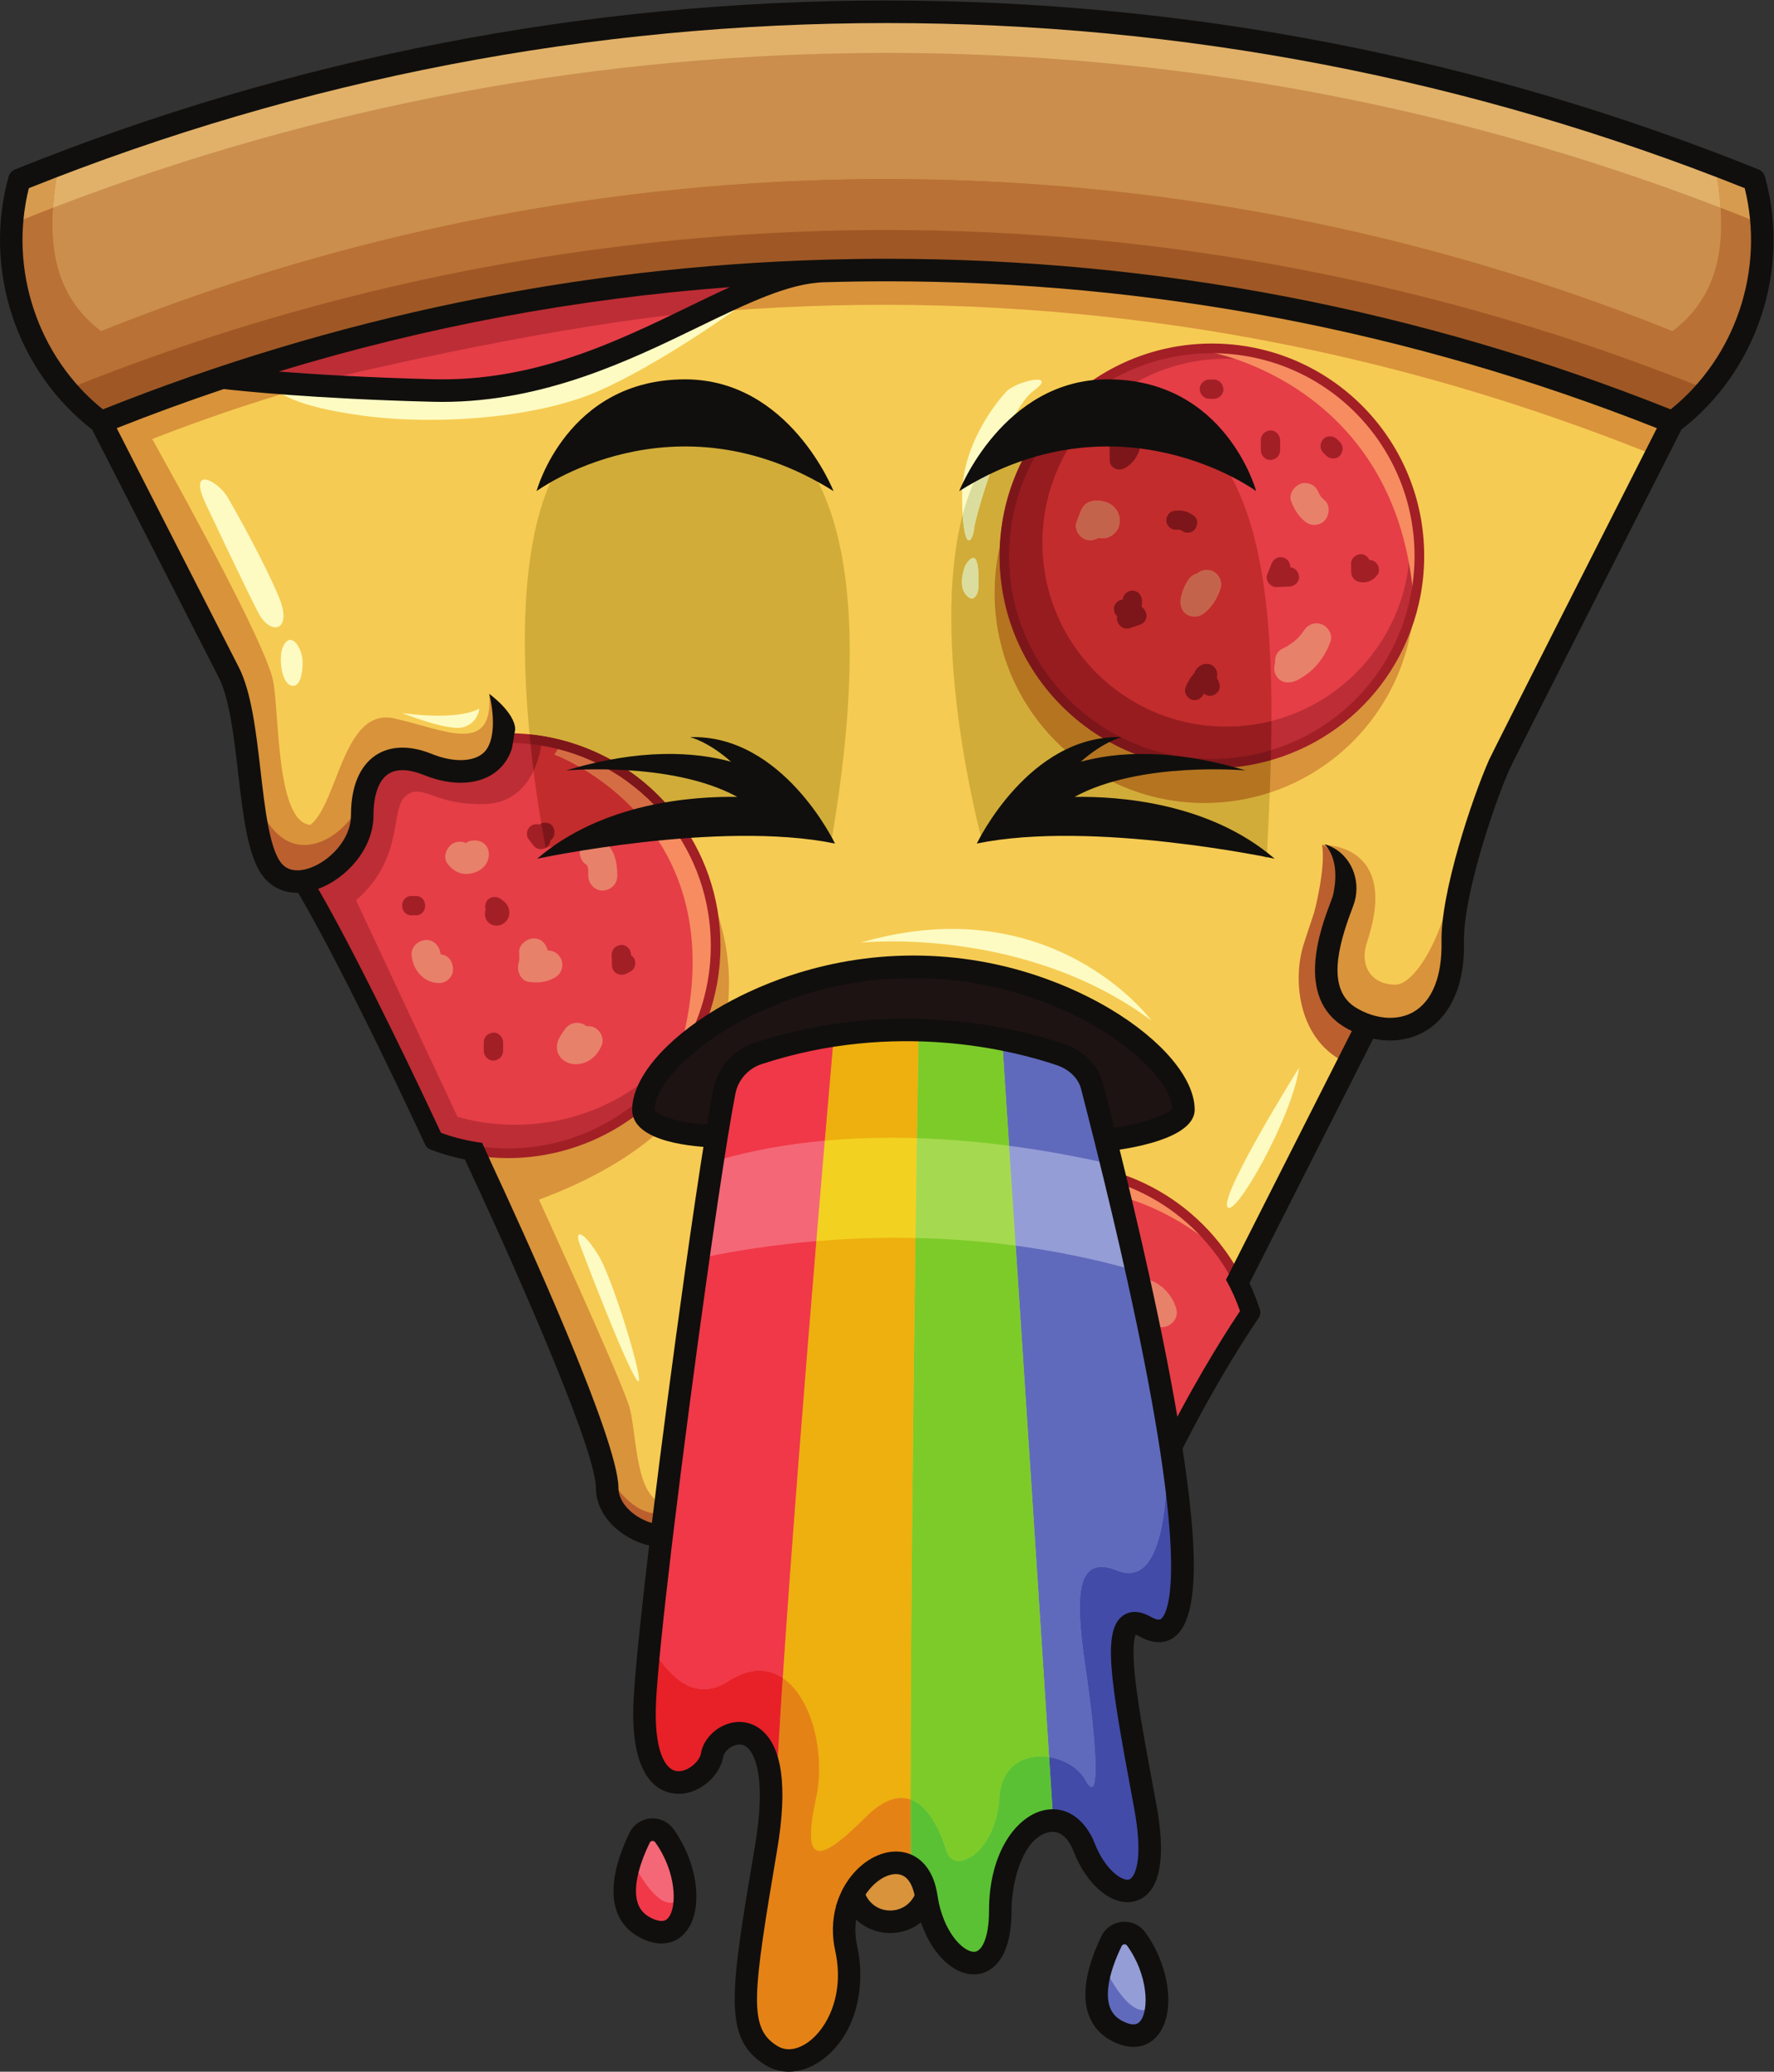 <?xml version="1.0" encoding="UTF-8" standalone="no"?>
<svg
   xmlns:dc="http://purl.org/dc/elements/1.1/"
   xmlns:cc="http://creativecommons.org/ns#"
   xmlns:rdf="http://www.w3.org/1999/02/22-rdf-syntax-ns#"
   xmlns:svg="http://www.w3.org/2000/svg"
   xmlns="http://www.w3.org/2000/svg"
   viewBox="0 0 734.867 857.627"
   height="857.627"
   width="734.867"
   xml:space="preserve"
   id="svg2"
   version="1.1"><rect x="0" y="0" width="734.867" height="857.627" fill="#333333" stroke="none"/><defs
     id="defs6" /><g
     transform="matrix(1.333,0,0,-1.333,0,857.627)"
     id="g10"><g
       transform="scale(0.1)"
       id="g12"><path
         id="path14"
         style="fill:#cb8e4c;fill-opacity:1;fill-rule:nonzero;stroke:none"
         d="m 5451.3,5884.6 c 77,-278.5 -23.2,-578.6 -253.8,-752.8 -783.4,315.2 -1612.6,472.7 -2441.7,472.7 -64,0 -128.1,-0.9 -192.1,-2.8 -4.4,-0.1 -8.8,-0.2 -13.3,-0.5 C 1922.2,5581.6 1296.1,5471.4 692.199,5270.6 565.098,5228.3 438.996,5182.1 313.996,5131.8 83.398,5306 -16.801,5606.1 60.199,5884.6 920.996,6230.9 1827.9,6406.5 2755.8,6406.5 c 927.8,0 1834.7,-175.6 2695.5,-521.9" /><path
         id="path16"
         style="fill:#f6cb53;fill-opacity:1;fill-rule:nonzero;stroke:none"
         d="m 4394.1,4567.6 c -66.2,-285.8 -322.3,-498.7 -628.2,-498.7 -356.1,0 -644.7,288.6 -644.7,644.7 0,40.3 3.7,79.7 10.8,118 55.4,299.7 318.1,526.7 633.9,526.7 356.1,0 644.8,-288.6 644.8,-644.7 0,-50.2 -5.7,-99.1 -16.6,-146 M 2755.8,5604.5 c -64,0 -128.1,-0.9 -192.1,-2.8 -4.4,-0.1 -8.8,-0.2 -13.3,-0.5 -100.6,-5.4 -213,-54.6 -340.1,-115.5 -8.6,-4.2 -17.3,-8.4 -26.1,-12.6 -228.6,-110.6 -503.5,-251.1 -838.6,-242.7 -151.3,3.8 -279.1,10.2 -380.401,16.8 -34.5,2.2 -66,4.5 -94.203,6.7 -116.5,8.9 -178.797,16.7 -178.797,16.7 C 617.398,5245.7 542.996,5219.5 469,5191.8 h -0.203 c -51.801,-19.3 -103.399,-39.3 -154.801,-60 0,0 19.004,-37.3 48.902,-95.8 75.5,-147.6 220.098,-430.6 302.301,-591.5 19.199,-37.4 34.899,-68.3 45.598,-89.3 25.898,-50.6 40.402,-125.8 51.601,-207 v -0.2 c 21.2,-155.2 29.903,-332.5 81,-402.8 23.7,-32.5 59,-43.5 96.801,-38.9 15.598,1.9 31.5,6.5 47.301,13.3 34.1,14.7 67,39.8 92.2,71.2 27.7,34.4 45.9,76.3 45.9,119.9 v 2.2 c 0.8,144.4 78.5,206.8 204.4,156 85.9,-34.8 185.3,-32.5 221.8,45.8 4.6,9.9 8.3,20.9 10.7,33.3 h 0.1 c 5.4,0.1 10.9,0.2 16.5,0.2 291.6,0 538,-193.7 617.6,-459.3 l 0.1,-0.1 c 17.6,-58.7 27,-120.9 27,-185.3 0,-356.1 -288.6,-644.8 -644.7,-644.8 -35.5,0 -70.4,2.9 -104.5,8.4 l -1.1,-4.4 c 0,0 345.1,-730.5 404.7,-983 l 0.1,-0.1 c 5.5,-23.8 8.6,-43.3 8.6,-57.6 0,-85.7 104.9,-157.4 194.2,-148.8 l 5.1,-9.9 574,-1123.3 c 44.3,-86.801 168.5,-86.602 212.6,0.398 l 59.4,117.301 388.8,768.001 46.8,92.3 c -32.4,1.8 -66.8,6.8 -95.1,6.8 -356,0 -644.7,288.7 -644.7,644.8 0,356 288.7,644.7 644.7,644.7 13.4,0 26.8,-0.4 40,-1.2 233.1,-14.3 432.7,-152.4 533.9,-349.3 l 342.8,677.3 57.1,112.7 2.6,5.1 c 15.2,-5.1 30.6,-8.5 46,-10.4 36.9,-4.4 73.3,0.8 105.6,16.8 53.6,26.5 95.7,82.9 109.2,174.9 l 0.1,0.5 c 3.5,23.5 5.1,49.3 4.5,77.6 -0.9,46.5 7.9,106.5 22,170.3 31.6,142.8 89.5,305 122.9,380.5 9.1,20.7 352.5,697.2 485.9,959.9 32.2,63.5 52.2,102.8 52.2,102.8 -783.4,315.2 -1612.6,472.7 -2441.7,472.7" /><path
         id="path18"
         style="fill:#e53e47;fill-opacity:1;fill-rule:nonzero;stroke:none"
         d="m 4410.7,4713.6 c 0,-50.2 -5.7,-99.1 -16.6,-146 -66.2,-285.8 -322.3,-498.7 -628.2,-498.7 -356.1,0 -644.7,288.6 -644.7,644.7 0,356.1 288.6,644.7 644.7,644.7 10.8,0 21.5,-0.3 32.2,-0.8 341.1,-16.8 612.6,-298.6 612.6,-643.9" /><path
         id="path20"
         style="fill:#e53e47;fill-opacity:1;fill-rule:nonzero;stroke:none"
         d="m 3886.7,2367 c 0,0 -213.7,-304.2 -379.6,-719.8 -11.9,-29.7 -23.5,-60.1 -34.8,-90.9 -13.5,-36.9 -56.9,-41 -104.5,-38.3 -32.4,1.8 -66.8,6.8 -95.1,6.8 -356,0 -644.7,288.7 -644.7,644.8 0,144.4 47.5,277.7 127.7,385.1 l 0.1,0.2 c 117.6,157.4 305.3,259.4 516.9,259.4 204.3,0 386.3,-95 504.4,-243.1 26.6,-33.3 49.9,-69.2 69.5,-107.4 15.9,-30.9 29.3,-63.3 40.1,-96.8" /><path
         id="path22"
         style="fill:#e53e47;fill-opacity:1;fill-rule:nonzero;stroke:none"
         d="m 2223.8,3503.5 c 0,-77.9 -13.8,-152.5 -39.1,-221.7 -21.2,-57.9 -50.4,-111.9 -86.3,-160.6 -117.5,-159.2 -306.3,-262.5 -519.3,-262.5 -35.5,0 -70.4,2.9 -104.5,8.4 -43.6,7.1 -85.9,18.6 -126.2,34.1 0,0 -252.4,545.7 -408.201,805.1 86.501,10.6 185.401,102.8 185.401,204.4 0,146 77.9,209.3 204.4,158.2 96.7,-39.2 210.6,-31.3 232.5,79.1 h 0.1 c 5.4,0.1 10.9,0.2 16.5,0.2 35.5,0 70.3,-2.9 104.3,-8.4 l 0.2,-0.1 c 19.1,-3.1 38,-7.1 56.6,-11.9 278.1,-71.5 483.6,-324 483.6,-624.3" /><path
         id="path24"
         style="fill:#e53e47;fill-opacity:1;fill-rule:nonzero;stroke:none"
         d="m 2550.4,5601.2 c -105.3,-5.7 -223.6,-59.3 -358,-124.2 -230.3,-111.1 -507.7,-255.1 -846.8,-246.6 -163.3,4.1 -299.3,11.2 -404.1,18.3 -36.004,2.4 -68.301,4.9 -96.703,7.2 -99.598,8 -152.598,14.7 -152.598,14.7 36.899,12.3 73.899,24.2 111,35.8 569.401,178.1 1157.401,276.4 1747.201,294.8" /><path
         id="path26"
         style="fill:#e8816a;fill-opacity:1;fill-rule:nonzero;stroke:none"
         d="m 4116.15,4880.3 c -2.67,2.27 -5.26,4.6 -7.69,7.12 -0.99,1.02 -1.92,2.09 -2.87,3.14 -1.65,2.56 -3.37,5.05 -4.86,7.73 -0.84,1.53 -1.52,3.17 -2.41,4.66 l -0.16,0.23 c -4.18,10.09 -9.68,18.57 -19.57,24.36 -9.64,5.64 -23.86,8.03 -34.67,4.54 -21.37,-6.92 -40.43,-31.82 -31.43,-55.36 8.77,-22.93 21.08,-43.97 40.02,-60.06 9.26,-7.86 19.3,-13.18 31.82,-13.18 11.04,0 24.22,4.9 31.82,13.18 15.39,16.76 19.16,47.37 0,63.64" /><path
         id="path28"
         style="fill:#e8816a;fill-opacity:1;fill-rule:nonzero;stroke:none"
         d="m 3460,4861.21 c -16.43,14.59 -37.04,19.05 -58.49,17.41 -21.64,-1.66 -35.81,-13.16 -43.39,-33.04 -4.17,-10.93 -8.34,-21.86 -12.51,-32.79 -8.4,-22.04 9.29,-50.32 31.43,-55.36 13.91,-3.16 26.25,-0.46 36.17,6.3 3.54,-0.84 7.1,-1.47 10.58,-1.62 24.31,-1.09 46.99,15.42 53.84,38.66 6.3,21.38 -0.99,45.67 -17.63,60.44" /><path
         id="path30"
         style="fill:#e8816a;fill-opacity:1;fill-rule:nonzero;stroke:none"
         d="m 3761.56,4662.51 c -15.4,3.51 -30.43,-0.37 -41.31,-9.74 -11.02,-2.82 -20.95,-9.82 -27.88,-20.49 -11.1,-17.1 -19.17,-36.74 -22.83,-56.81 -3.49,-19.12 2.12,-41.01 20.68,-50.82 18.76,-9.91 38.66,-6.45 54.53,7.04 23.21,19.71 39.32,46.54 48.24,75.47 6.94,22.49 -8.23,50.07 -31.43,55.35" /><path
         id="path32"
         style="fill:#e8816a;fill-opacity:1;fill-rule:nonzero;stroke:none"
         d="m 3772.02,5069.08 c -6.46,15.01 -23.17,26.9 -38.62,31.09 -16.7,4.53 -35.4,2.88 -50.24,-6.46 -9.77,-6.16 -17.57,-15.62 -20.68,-26.9 -2.96,-10.77 -1.62,-25.11 4.54,-34.67 8.71,-13.51 24.1,-22.06 39.74,-22.15 4.75,-3.27 9.97,-5.79 14.44,-7.02 10.77,-2.96 25.12,-1.62 34.67,4.54 9.61,6.19 18.07,15.42 20.68,26.89 l 1.61,11.96 c -0.02,8.13 -2.07,15.7 -6.14,22.72" /><path
         id="path34"
         style="fill:#e8816a;fill-opacity:1;fill-rule:nonzero;stroke:none"
         d="m 4108.56,4494.53 c -21.32,8.58 -43.67,0.83 -56.2,-18.41 -16.92,-25.98 -40.23,-44.21 -68.08,-57.37 -16.16,-7.65 -23.43,-26.71 -21.6,-44.09 -4.37,-12.82 -3.54,-27.81 2.95,-38.91 13.52,-23.11 39.14,-25.74 61.57,-16.14 5,2.14 9.66,4.67 14.09,7.48 44.2,25.12 76.23,66.41 93.32,114.36 7.44,20.85 -6.69,45.3 -26.05,53.08" /><path
         id="path36"
         style="fill:#e8816a;fill-opacity:1;fill-rule:nonzero;stroke:none"
         d="m 1497.74,3818.32 c -14.99,7.92 -36.1,7.66 -50.24,-2.55 -2.04,0.95 -4.08,1.88 -6.43,2.53 -10.77,2.96 -25.12,1.62 -34.68,-4.54 -18.65,-12.03 -31.14,-41.35 -16.14,-61.57 15.04,-20.27 36.71,-34.29 63.05,-32.39 24.29,1.76 49.71,13.88 60.59,36.95 10.01,21.25 6.63,49.53 -16.15,61.57" /><path
         id="path38"
         style="fill:#e8816a;fill-opacity:1;fill-rule:nonzero;stroke:none"
         d="m 1869.21,3825.07 c -21.11,12.03 -49.21,4.99 -61.57,-16.14 -12.2,-20.87 -5.03,-49.5 16.15,-61.57 l 1.11,-0.65 0.16,-0.32 c 0.2,-1.18 1.74,-6.75 1.73,-6.73 0.42,-1.79 0.72,-3.6 1.04,-5.4 l 0.07,-1.85 c 0.21,-6.45 0.49,-12.84 0.42,-19.3 -0.25,-23.54 20.87,-46.08 45,-45 24.59,1.1 44.73,19.77 45,45 0.45,42.88 -8.81,89.01 -49.11,111.96" /><path
         id="path40"
         style="fill:#e8816a;fill-opacity:1;fill-rule:nonzero;stroke:none"
         d="m 1743.94,3454.84 c -7.29,17.26 -23.91,27.41 -41.93,27.3 -4.66,20.42 -20.96,38.28 -43.74,37.26 -22.79,-1.02 -46.99,-19.87 -45,-45 0.57,-7.2 0.47,-14.28 0.23,-21.48 l -0.03,-1.58 -0.16,-0.68 c -0.8,-3.5 -1.48,-7.01 -2.36,-10.49 -5.45,-21.48 6.95,-51.6 31.43,-55.35 29.36,-4.5 57.1,-1.46 83.14,13.83 19.38,11.38 27.04,35.75 18.42,56.19" /><path
         id="path42"
         style="fill:#e8816a;fill-opacity:1;fill-rule:nonzero;stroke:none"
         d="m 1839.29,3245.73 c -5.75,1.31 -11.27,1.51 -16.54,0.93 -2.19,1.94 -4.59,3.63 -7.17,5 -22.65,11.97 -47.59,4.8 -61.57,-16.14 -11.27,-16.88 -23.48,-32.79 -23.48,-54.22 0,-30.91 27.6,-51.73 56.49,-52.47 39.08,-1 71.12,26.11 83.7,61.55 7.89,22.21 -8.91,50.22 -31.43,55.35" /><path
         id="path44"
         style="fill:#e8816a;fill-opacity:1;fill-rule:nonzero;stroke:none"
         d="m 1375.26,3468.87 c -1.71,0.27 -3.32,0.71 -4.95,1.11 l -0.85,0.72 -0.7,1.54 c -2.18,22.55 -20.57,43.54 -44.66,42.47 -23.55,-1.06 -46.03,-19.81 -45,-45 1.67,-40.47 30.44,-80.81 72.24,-87.63 12.3,-2.01 23.51,-1.99 34.67,4.54 9.33,5.46 18.24,16.16 20.68,26.89 4.93,21.66 -6.59,51.3 -31.43,55.36" /><path
         id="path46"
         style="fill:#e8816a;fill-opacity:1;fill-rule:nonzero;stroke:none"
         d="m 3321.6,2587.32 c -2.69,23.33 -21.97,36.72 -44.46,39.52 -26.33,3.28 -52.37,4.2 -76.81,0.57 -19.91,-0.88 -39.8,-2.45 -59.7,-5.01 -24.1,-3.1 -45,-18.47 -45,-45 0,-5.86 1.52,-12.02 4.16,-17.85 -4.11,-15.13 1.12,-33.33 11.75,-43.96 15.27,-15.27 35.92,-15.07 54.53,-7.03 36.75,15.88 76.11,18.52 115.41,13.66 24.16,-2.98 45,22.82 45,45 0,7.7 -1.86,14.33 -4.88,20.1" /><path
         id="path48"
         style="fill:#e8816a;fill-opacity:1;fill-rule:nonzero;stroke:none"
         d="m 2983.33,2304.52 c -10.8,0.04 -21.6,0.08 -32.4,0.13 -3,16.48 -14.09,30.8 -31.64,35.63 -22.44,6.16 -50.22,-7.57 -55.36,-31.43 -9.08,-42.18 -23.75,-115.84 32.47,-131.08 22.14,-6 48.87,3.86 68.91,12.97 18.81,8.55 36.05,21.6 49.84,36.96 25.58,28.46 8.6,76.65 -31.82,76.82" /><path
         id="path50"
         style="fill:#e8816a;fill-opacity:1;fill-rule:nonzero;stroke:none"
         d="m 3407,2141.16 c -12.37,28.17 -32.26,49.49 -56.52,67.85 -2.72,2.06 -5.68,3.56 -8.77,4.63 -3.58,2.29 -7.4,4.07 -11.34,5.16 -25.4,6.98 -46.59,-8.67 -55.36,-31.43 -11.48,-29.81 -25.53,-74.09 -9.76,-104.25 18.53,-35.44 64.94,-36.17 99.55,-30.21 18,3.1 34.86,11.36 44.43,27.71 11.6,19.82 6.35,41.02 -2.23,60.54" /><path
         id="path52"
         style="fill:#e8816a;fill-opacity:1;fill-rule:nonzero;stroke:none"
         d="m 3655.46,2369.59 c -13.28,46.18 -51.74,84.5 -99.54,93.75 -23.04,4.46 -49.67,-6.48 -55.36,-31.43 -5.06,-22.25 6.72,-50.57 31.44,-55.36 3.88,-0.75 7.53,-1.69 11.34,-2.78 l 0.85,-0.28 c 3.13,-1.79 6.25,-3.45 9.33,-5.36 l 1.14,-0.67 0.47,-0.72 c 1.7,-2.15 4.13,-4.28 6.14,-6.27 0.58,-0.7 1.24,-1.57 1.81,-2.48 1.2,-1.88 2.21,-3.85 3.25,-5.81 0.2,-0.74 1.77,-4.52 2.35,-6.51 6.49,-22.61 32.04,-38.98 55.35,-31.43 22.99,7.44 38.4,31.12 31.43,55.35" /><path
         id="path54"
         style="fill:#e8816a;fill-opacity:1;fill-rule:nonzero;stroke:none"
         d="m 3122.67,1906.29 c -0.74,2.28 -1.76,4.44 -2.81,6.57 0.39,4.59 0.39,9.21 -0.12,13.82 -1.37,12.3 -4.11,22.75 -13.18,31.82 -7.81,7.81 -20.61,13.68 -31.82,13.18 -11.64,-0.52 -23.71,-4.34 -31.82,-13.18 -7.56,-8.23 -14.47,-20.2 -13.18,-31.82 0.23,-2.09 0.32,-4.15 0.32,-6.21 -0.28,-1.04 -0.68,-2.07 -1.03,-3.1 -3.45,-8.21 -5.05,-15.88 -3.81,-25.07 1.43,-10.67 6.43,-20.99 14.34,-28.51 13.54,-12.88 33.62,-18.37 51.68,-12.85 22.48,6.87 39.06,31.77 31.43,55.35" /><path
         id="path56"
         style="fill:#e8816a;fill-opacity:1;fill-rule:nonzero;stroke:none"
         d="m 3359.9,1878.78 c -8.8,8.08 -19.63,13.18 -31.82,13.18 h -14.07 c -11.54,0 -23.66,-5.02 -31.82,-13.18 -7.8,-7.8 -13.68,-20.61 -13.18,-31.82 0.52,-11.64 4.35,-23.71 13.18,-31.82 8.81,-8.08 19.63,-13.18 31.82,-13.18 h 14.07 c 11.54,0 23.66,5.02 31.82,13.18 7.81,7.81 13.68,20.61 13.18,31.82 -0.52,11.64 -4.34,23.71 -13.18,31.82" /><path
         id="path58"
         style="fill:#a21f26;fill-opacity:1;fill-rule:nonzero;stroke:none"
         d="m 1694.24,3879.06 c -7.44,0 -13.42,-2.26 -17.99,-5.86 l -0.83,0.33 c -7.18,1.97 -16.74,1.08 -23.12,-3.03 -6.4,-4.13 -12.04,-10.28 -13.78,-17.93 -1.68,-7.34 -1.71,-16.8 3.02,-23.11 4.47,-5.96 8.93,-11.91 13.4,-17.87 4.87,-6.49 9.79,-11.54 17.93,-13.79 7.18,-1.97 16.74,-1.08 23.12,3.03 6.4,4.13 12.04,10.28 13.78,17.93 0.37,1.59 0.61,3.31 0.78,5.05 21.11,14.08 15.77,55.25 -16.31,55.25" /><path
         id="path60"
         style="fill:#a21f26;fill-opacity:1;fill-rule:nonzero;stroke:none"
         d="m 1578.41,3619.02 c -5.27,11.19 -15.5,18.96 -25.83,25.22 -13.44,8.13 -33.56,3.41 -41.05,-10.77 -4.11,-7.77 -4.75,-16.44 -2.36,-24.17 -2.18,-6.87 -3.08,-13.77 -1.35,-21.55 2.17,-9.81 8.17,-18.57 16.93,-23.72 15.06,-8.86 34.3,-4.95 46.36,7.08 13.17,13.14 15,31.54 7.3,47.91" /><path
         id="path62"
         style="fill:#a21f26;fill-opacity:1;fill-rule:nonzero;stroke:none"
         d="m 1292.27,3651.28 c -2.38,0 -4.61,-0.24 -6.7,-0.67 -2.09,0.43 -4.32,0.67 -6.7,0.67 -38.61,0 -38.67,-60 0,-60 2.38,0 4.61,0.23 6.69,0.66 2.09,-0.43 4.32,-0.66 6.71,-0.66 38.6,0 38.67,60 0,60" /><path
         id="path64"
         style="fill:#a21f26;fill-opacity:1;fill-rule:nonzero;stroke:none"
         d="m 1533.45,3226.97 c -16.25,-0.73 -30,-13.18 -30,-30 v -26.8 c 0,-15.69 13.8,-30.72 30,-30 16.26,0.73 30,13.18 30,30 v 26.8 c 0,15.69 -13.79,30.73 -30,30" /><path
         id="path66"
         style="fill:#a21f26;fill-opacity:1;fill-rule:nonzero;stroke:none"
         d="m 1970.21,3457.88 c -2.53,3.93 -5.69,7.01 -9.2,9.38 l -0.05,2.16 c -0.3,15.68 -13.57,30.74 -30,30 -15.99,-0.71 -30.33,-13.19 -30,-30 0.22,-11.08 0.44,-22.17 0.66,-33.26 0.46,-23.48 24.93,-36.39 45.14,-25.91 4.23,2.2 8.46,4.39 12.68,6.59 13.96,7.24 19.24,27.9 10.77,41.04" /><path
         id="path68"
         style="fill:#a21f26;fill-opacity:1;fill-rule:nonzero;stroke:none"
         d="m 3297.2,2382.21 c -3.71,13.51 -15.65,20.8 -28.93,22.02 -20.57,1.91 -41.15,3.82 -61.73,5.72 -16.15,1.5 -30,-14.86 -30,-30 0,-9.82 4.45,-17.51 11.15,-22.71 l -0.12,-0.9 c -3.58,-25.9 18.96,-46.43 44.07,-33.88 l 51.77,25.87 c 11.76,5.87 17.14,21.7 13.79,33.88" /><path
         id="path70"
         style="fill:#a21f26;fill-opacity:1;fill-rule:nonzero;stroke:none"
         d="m 3549.37,2261.35 -5.71,0.63 c -2,0.48 -3.99,0.97 -5.95,1.62 l -1.15,0.32 -1.57,0.91 c -0.78,0.44 -7.76,4.96 -4.14,2.13 -5.85,4.58 -12.66,7.47 -19.51,8.17 l -1.69,0.22 -0.19,0.01 c -1.48,0.2 -2.97,0.4 -4.52,0.33 -16.09,-0.72 -30.21,-13.18 -30,-30 0.2,-16.1 0.4,-32.21 0.6,-48.32 0.34,-27.16 32,-38.03 51.22,-21.21 13.14,11.51 23.32,19.42 37.75,29.28 24.26,16.6 15.69,54.91 -15.14,55.91" /><path
         id="path72"
         style="fill:#a21f26;fill-opacity:1;fill-rule:nonzero;stroke:none"
         d="m 3150.26,2111.24 c -4.07,6.25 -8.14,12.49 -12.21,18.74 -1.57,2.42 -3.51,4.48 -5.58,6.37 0.24,3.28 0.39,6.58 0.35,9.87 -0.15,15.69 -13.69,30.73 -30,30 -16.12,-0.72 -30.16,-13.19 -30,-30 0.13,-13.35 -2.57,-22.28 -11.61,-35.04 -9.07,-12.81 -2.66,-34.01 10.77,-41.04 21.78,-11.42 45.74,-11.44 67.51,0.06 13.84,7.31 19.34,27.88 10.77,41.04" /><path
         id="path74"
         style="fill:#a21f26;fill-opacity:1;fill-rule:nonzero;stroke:none"
         d="m 2940.83,1959.96 c -1.15,9.31 -2.29,18.61 -3.43,27.91 -1.01,8.24 -2.68,15.1 -8.79,21.21 -5.2,5.21 -13.74,9.12 -21.21,8.79 -3.72,-0.17 -7.5,-0.88 -11.04,-2.19 -13.68,4.35 -29.61,-0.33 -37.49,-13.8 -9.1,-15.55 -3.12,-34.35 9.82,-45.47 6.92,-5.95 13.95,-11.78 20.92,-17.66 9.45,-7.97 20.91,-11.21 32.77,-6.2 9.89,4.17 19.87,15.79 18.45,27.41" /><path
         id="path76"
         style="fill:#a21f26;fill-opacity:1;fill-rule:nonzero;stroke:none"
         d="m 2985.57,2509.42 c -6.95,4.92 -14.91,8.74 -23.18,11.24 -1.54,8.6 -6.42,16.63 -14.16,20.72 -14.74,7.79 -32.14,3.46 -41.04,-10.76 -14.09,-22.52 -10.85,-54.84 9.66,-72.46 20.76,-17.84 56.73,-18.37 74.8,4.14 12.79,15.94 10.93,35.1 -6.08,47.12" /><path
         id="path78"
         style="fill:#a21f26;fill-opacity:1;fill-rule:nonzero;stroke:none"
         d="m 3432.74,2623.84 c -16.26,-0.73 -30,-13.18 -30,-30 v -27.13 c 0,-15.69 13.8,-30.73 30,-30 16.25,0.73 30,13.18 30,30 v 27.13 c 0,15.69 -13.8,30.72 -30,30" /><path
         id="path80"
         style="fill:#a21f26;fill-opacity:1;fill-rule:nonzero;stroke:none"
         d="m 3514.12,1945.64 c -16.25,-0.73 -30,-13.19 -30,-30 v -9.05 c 0,-15.69 13.8,-30.72 30,-30 16.26,0.73 30,13.18 30,30 v 9.05 c 0,15.69 -13.79,30.72 -30,30" /><path
         id="path82"
         style="fill:#a21f26;fill-opacity:1;fill-rule:nonzero;stroke:none"
         d="m 3781.21,4329.03 c 3.81,10.34 1.42,22.41 -6.55,31.98 -18.73,22.5 -55.3,8.64 -62.77,-16.74 l -0.08,-0.35 c -12.3,-13.2 -21.68,-28.83 -28.09,-46.47 -5.53,-15.23 6.22,-32.86 20.96,-36.91 16.27,-4.47 30.55,5.21 36.4,19.86 4.96,-4.6 11.42,-7.53 19.29,-7.53 14.92,0 31.69,13.78 30,30 -1.06,10.14 -3.74,18.41 -9.16,26.16" /><path
         id="path84"
         style="fill:#a21f26;fill-opacity:1;fill-rule:nonzero;stroke:none"
         d="m 3548.89,4548.44 -0.75,0.51 c 0.86,6.89 1.15,13.84 0.74,20.73 -0.94,16.18 -13.11,30 -30,30 -14.8,0 -29.38,-12.56 -29.86,-27.84 -12.11,-1.17 -23.02,-8.94 -26.48,-21.52 -3,-10.92 1.08,-23.44 9.55,-30.9 -6.09,-20.12 16.52,-43.87 37.51,-36.73 10.71,3.64 21.42,7.28 32.13,10.91 26.28,8.93 27.52,39.21 7.16,54.84" /><path
         id="path86"
         style="fill:#a21f26;fill-opacity:1;fill-rule:nonzero;stroke:none"
         d="m 3711.75,4830.61 c -19.53,15.31 -40.8,21.23 -65.38,16.39 -15.42,-3.04 -25.68,-22.28 -20.95,-36.91 5.31,-16.41 20.37,-24.2 36.9,-20.95 l 0.27,0.07 0.74,-0.14 1.99,-0.1 0.14,-0.04 c 0.6,-0.25 3.31,-1.42 4.45,-1.77 1.85,-1.26 3.85,-2.46 -0.59,1.02 6.53,-5.12 12.55,-8.79 21.21,-8.79 7.36,0 16.15,3.27 21.22,8.79 9.9,10.79 13.18,32.08 0,42.43" /><path
         id="path88"
         style="fill:#a21f26;fill-opacity:1;fill-rule:nonzero;stroke:none"
         d="m 3518.45,5068.51 c -6.49,1.48 -12.39,1.1 -17.56,-0.75 -5.53,6.9 -13.74,11.58 -22.94,11.17 -16.12,-0.72 -30.16,-13.18 -30,-30 0.15,-14.6 0.29,-29.21 0.44,-43.81 0.23,-23.9 25,-35.83 45.14,-25.9 22.16,10.92 36.74,29.96 45.88,52.38 5.93,14.58 -6.44,33.6 -20.96,36.91" /><path
         id="path90"
         style="fill:#a21f26;fill-opacity:1;fill-rule:nonzero;stroke:none"
         d="m 3948.17,5097.02 c -16.25,-0.73 -30,-13.19 -30,-30 v -31.65 c 0,-15.7 13.8,-30.73 30,-30 16.26,0.72 30,13.18 30,30 v 31.65 c 0,15.69 -13.8,30.72 -30,30" /><path
         id="path92"
         style="fill:#a21f26;fill-opacity:1;fill-rule:nonzero;stroke:none"
         d="m 3771.84,5255.26 h -13.56 c -15.7,0 -30.73,-13.8 -30,-30 0.72,-16.25 13.18,-30 30,-30 h 13.56 c 15.69,0 30.73,13.8 30,30 -0.73,16.26 -13.18,30 -30,30" /><path
         id="path94"
         style="fill:#a21f26;fill-opacity:1;fill-rule:nonzero;stroke:none"
         d="m 4009.88,4672.11 c 0.88,13.28 -9.67,27.63 -22.28,30.5 -17.22,3.92 -30.78,-5.26 -36.9,-20.95 -4.29,-10.99 -8.57,-21.97 -12.86,-32.95 -7.02,-17.99 10.91,-38.7 28.93,-37.98 13.39,0.53 26.78,1.07 40.17,1.6 15.66,0.62 30.75,13.35 30,30 -0.66,14.77 -11.79,28.69 -27.06,29.78" /><path
         id="path96"
         style="fill:#a21f26;fill-opacity:1;fill-rule:nonzero;stroke:none"
         d="m 4284.24,4672.83 c -1.92,6.96 -7.3,14.5 -13.79,17.93 -4.52,2.39 -9.66,3.85 -14.83,4.01 -4.77,10.47 -15.05,18.47 -27.12,17.93 -15.97,-0.71 -30.37,-13.19 -30,-30 l 0.57,-26.42 c 0.3,-13.52 9.16,-25.01 22.03,-28.93 9.84,-3 21.36,-2.99 31.15,0.29 12.52,4.21 21.11,11.6 28.96,22.08 4.36,5.82 4.86,16.44 3.03,23.11" /><path
         id="path98"
         style="fill:#a21f26;fill-opacity:1;fill-rule:nonzero;stroke:none"
         d="m 4163.8,5061.1 -9.04,9.04 c -11.11,11.12 -31.46,11.94 -42.42,0 -11,-11.97 -11.86,-30.56 0,-42.42 3.01,-3.02 6.02,-6.03 9.04,-9.05 11.11,-11.11 31.46,-11.93 42.42,0 11,11.98 11.86,30.57 0,42.43" /><path
         id="path100"
         style="fill:#959dd7;fill-opacity:1;fill-rule:nonzero;stroke:none"
         d="m 3552.6,858.488 c 0,0 60,-258.797 -25.9,-291.797 -85.8,-33 -141.8,150.899 -228.5,208.899 -8.8,5.898 -17.4,9.5 -25.8,11.199 -74.2,15.801 -130.4,-115.5 -140.6,-140.598 -11.5,-27.8 -11.1,-237.601 -74.8,-300.203 -63.7,-62.597 -153.4,107.203 -167.4,146.203 -9.9,27.598 -16.3,96.5 -59.3,131.598 -17.7,14.402 -41.6,23.199 -74.6,20.902 -112.9,-7.8 -117.8,-317.3 -123,-410 -3.4,-60.703 -71.8,-162.402 -146,-202.691 -24.6,-13.211 -49.8,-19.809 -73.5,-16.012 -14.2,2.301 -27.8,8.402 -40.5,18.902 -87.6,73.3 -21.4,488.597 5,645.5 3,17.699 5.5,32.101 7.2,42.398 16.8,101.402 16.3,259 -56.2,321.401 -72.5,62.3 -90.1,-58.299 -194.4,-142.202 -104.3,-83.797 -131.2,189.402 -131.2,189.402 l 189.3,1438.8 5.1,38.4 34.5,262.6 33.5,254.4 c 103.3,71.9 214.8,113 325.9,133.4 89.5,16.4 178.7,19.4 263.2,14.1 95,-5.8 183.9,-22 260.4,-41 154.5,-38.4 258.1,-88.5 258.1,-88.5 0,0 28.8,-115.8 68.8,-282.9 19.1,-79.6 40.8,-170.8 63.1,-266.7 4.9,-20.9 9.8,-42.1 14.7,-63.4 76.5,-331.1 155.9,-698.1 164.4,-828.3 16.8,-257.6 -47.3,-276.8 -157.4,-269.4 -110,7.4 25.9,-534.402 25.9,-534.402" /><path
         id="path102"
         style="fill:#1d1312;fill-opacity:1;fill-rule:nonzero;stroke:none"
         d="m 3367.85,3062.07 48.67,-173.54 c 3.73,1.47 7.44,2.95 11.37,4.22 2.89,0.94 5.89,1.55 8.86,2.26 -0.25,1.02 -0.5,2.02 -0.75,3.04 68.7,6 241.6,41.8 241.6,94.4 0,162.7 -375.6,443.7 -839,443.7 -463.5,0 -839.1,-281 -839.1,-443.7 0,-60 139.5,-80.4 227.2,-82.4 l 71.97,223.51 c 0,0 498.44,251.52 1046.89,2.5 l 22.29,-73.99" /><path
         id="path104"
         style="fill:#f46777;fill-opacity:1;fill-rule:nonzero;stroke:none"
         d="m 2003.06,751.77 c 0,0 -111.84,-198.622 -27.49,-282.739 84.35,-84.121 170.91,2.957 153.23,88.43 -17.68,85.469 -27.9,186.32 -125.74,194.309" /><path
         id="path106"
         style="fill:#959dd7;fill-opacity:1;fill-rule:nonzero;stroke:none"
         d="m 3484.12,433.219 c 0,0 -145.09,-135.43 -67.67,-245.078 77.42,-109.653 178.75,-88.621 176.03,0 -2.72,88.621 -52.65,198.179 -108.36,245.078" /><path
         id="path108"
         style="fill:#a5da50;fill-opacity:1;fill-rule:nonzero;stroke:none"
         d="m 3272.4,786.789 c -74.2,15.801 -130.4,-115.5 -140.6,-140.598 -11.5,-27.8 -11.1,-237.601 -74.8,-300.203 -63.7,-62.597 -153.4,107.203 -167.4,146.203 -9.9,27.598 -16.3,96.5 -59.3,131.598 -17.7,14.402 -41.6,23.199 -74.6,20.902 -112.9,-7.8 -117.8,-317.3 -123,-410 -3.4,-60.703 -71.8,-162.402 -146,-202.691 -24.8,-5.41 -49.3,-10.809 -73.5,-16.012 -14.2,2.301 -27.8,8.402 -40.5,18.902 -87.6,73.3 -21.4,488.597 5,645.5 3,17.699 5.5,32.101 7.2,42.398 16.8,101.402 16.3,259 -56.2,321.401 -72.5,62.3 -90.1,-58.299 -194.4,-142.202 -104.3,-83.797 -131.2,189.402 -131.2,189.402 l 262.4,1994.2 c 103.3,71.9 214.8,113 325.9,133.4 89.5,16.4 178.7,19.4 263.2,14.1 95,-5.8 183.9,-22 260.4,-41 28.2,-427 113.8,-1722.8 157.4,-2405.301" /><path
         id="path110"
         style="fill:#f3d121;fill-opacity:1;fill-rule:nonzero;stroke:none"
         d="m 2830.3,623.789 c -17.7,14.402 -41.6,23.199 -74.6,20.902 -112.9,-7.8 -117.8,-317.3 -123,-410 -5.2,-92.8 -162.4,-281.402 -260,-199.8 -87.6,73.3 -21.4,488.597 5,645.5 3,17.699 5.5,32.101 7.2,42.398 16.8,101.402 16.3,259 -56.2,321.401 -72.5,62.3 -90.1,-58.299 -194.4,-142.202 -104.3,-83.797 -131.2,189.402 -131.2,189.402 l 262.4,1994.2 c 103.3,71.9 214.8,113 325.9,133.4 89.5,16.4 178.7,19.4 263.2,14.1 -4.3,-262 -29,-1809.1 -24.3,-2609.301" /><path
         id="path112"
         style="fill:#f46777;fill-opacity:1;fill-rule:nonzero;stroke:none"
         d="m 2591.4,3218.99 c -22.6,-257.8 -151.5,-1741.7 -179.7,-2353.099 -3.1,-66.602 -15,-128.301 -34,-185.5 3,17.699 5.5,32.101 7.2,42.398 16.8,101.402 16.3,259 -56.2,321.401 -72.5,62.3 -90.1,-58.299 -194.4,-142.202 -104.3,-83.797 -131.2,189.402 -131.2,189.402 l 262.4,1994.2 c 103.3,71.9 214.8,113 325.9,133.4" /><path
         id="path114"
         style="fill:#d9933b;fill-opacity:1;fill-rule:nonzero;stroke:none"
         d="m 2660.2,540 c 0,0 72.78,109.281 150.11,109.281 77.33,0 62.49,-108.883 62.49,-108.883 0,0 -74.88,-118.269 -212.6,-0.398" /><path
         id="path116"
         style="fill:#d9933b;fill-opacity:1;fill-rule:nonzero;stroke:none"
         d="m 1551.85,4104.13 c -8.2,-24 -25.5,-44.8 -56.7,-57.6 -125.2,-51.1 -184,64 -294,15.4 -53.4,-23.6 -60.9,-79.2 -72.1,-141.5 -1.1,-6 -2.2,-12 -3.4,-18.1 -8.1,-41.1 -19.7,-84 -48.3,-121.9 l 2.4,-0.2 c -25.2,-31.4 -58.1,-56.5 -92.199,-71.2 -15.801,-6.8 -31.703,-11.4 -47.301,-13.3 -24.902,-3 -48.699,0.7 -68.902,13 -10.399,6.3 -19.797,14.8 -27.899,25.9 -35.601,49 -50.601,150.1 -63.601,259.4 l -0.098,0.5 c -5.602,47.3 -10.902,96.1 -17.301,142.9 v 0.2 c -11.199,81.2 -25.699,156.4 -51.601,207 -10.7,21 -26.399,51.9 -45.598,89.3 -114.801,224.7 -351.199,687.3 -351.199,687.3 35.5,14.3 71.097,28.1 106.797,41.8 2.5,-4.4 377.5,-662.9 425,-831.4 24.203,-85.8 6.902,-449.1 118.5,-459.6 87.102,69.1 101.702,366.9 261.502,330.6 159.8,-36.3 307,-115.4 294.5,75.2 0,0 56.4,-101.4 31.5,-173.7" /><path
         id="path118"
         style="fill:#d9933b;fill-opacity:1;fill-rule:nonzero;stroke:none"
         d="m 420.813,5163.09 0.054,-0.1 c 15.988,6.11 31.957,12.27 47.981,18.24 l -48.035,-18.14" /><path
         id="path120"
         style="fill:#d9933b;fill-opacity:1;fill-rule:nonzero;stroke:none"
         d="m 2074.04,1771.96 c -5.9,-2.1 -12.38,-3.8 -19.49,-5.03 -84,30.8 -75.3,229.5 -100.8,304.4 -40.4,118.6 -278.9,636.9 -278.9,636.9 170.02,63.18 293.37,138.75 382.05,219.39 -22.24,24.82 -35.01,59.38 -37.26,94.69 -115.26,-107.96 -270.09,-174.18 -440.49,-174.18 -35.5,0 -70.4,2.9 -104.5,8.4 l -1.1,-4.4 c 0,0 345.1,-730.5 404.7,-983 l 0.1,-0.1 c 1.2,-5.3 2.3,-10.4 3.3,-15.2 3.4,-17 5.3,-31.3 5.3,-42.4 0,-77.64 86.08,-143.78 168.67,-149.15 8.39,37.36 14.52,72.88 18.42,109.68" /><path
         id="path122"
         style="fill:#d9933b;fill-opacity:1;fill-rule:nonzero;stroke:none"
         d="m 2161.18,3215.38 c 31.39,22.63 63.49,44.25 96.2,65.1 35.86,214.74 -57.91,392.97 -60.53,397.75 17.6,-58.7 27,-120.9 27,-185.3 0,-99.38 -22.52,-193.48 -62.67,-277.55" /><path
         id="path124"
         style="fill:#d9933b;fill-opacity:1;fill-rule:nonzero;stroke:none"
         d="m 692.25,5260.03 c 0,0 96.301,-12 273,-23.4 -267.5,-77.2 -472.699,-156.2 -602.301,-211.2 -29.898,58.5 -48.898,95.8 -48.898,95.8 51.398,20.7 103,40.7 154.797,60 h 0.203 c 74,27.7 148.398,53.9 223.199,78.8" /><path
         id="path126"
         style="fill:#d9933b;fill-opacity:1;fill-rule:nonzero;stroke:none"
         d="m 5197.55,5121.23 c 0,0 -20,-39.3 -52.2,-102.8 -1105.5,446.3 -2132.7,516.7 -2961.1,444.1 137.8,66.6 258.8,122.3 366.2,128.1 4.5,0.3 8.9,0.4 13.3,0.5 64,1.9 128.1,2.8 192.1,2.8 829.1,0 1658.3,-157.5 2441.7,-472.7" /><path
         id="path128"
         style="fill:#bb5f2f;fill-opacity:1;fill-rule:nonzero;stroke:none"
         d="m 4504.65,3412.93 c -12.2,-35.2 -45.1,-115.3 -103.9,-158.2 -39.4,-28.8 -90.2,-40.8 -154.2,-11.5 -5.1,2.3 -10.3,4.9 -15.6,7.8 -135.1,73.7 -120,199.5 -92,296.2 l 14.3,34.7 c -1.6,-7.8 -37.8,-191.8 118.8,-247.3 117.3,-41.7 191.7,4 232.6,78.3" /><path
         id="path130"
         style="fill:#bb5f2f;fill-opacity:1;fill-rule:nonzero;stroke:none"
         d="m 780.051,3993.53 9.797,-30.7 c -5.7,15.7 -8.899,27.3 -9.797,30.7" /><path
         id="path132"
         style="fill:#bb5f2f;fill-opacity:1;fill-rule:nonzero;stroke:none"
         d="m 1129.05,3920.43 c -1.1,-6 -2.2,-12 -3.4,-18.1 -8.1,-41.1 -19.7,-84 -48.3,-121.9 l 2.4,-0.2 c -25.2,-31.4 -58.1,-56.5 -92.199,-71.2 -15.801,-6.8 -31.703,-11.4 -47.301,-13.3 -24.902,-3 -48.699,0.7 -68.902,13 l -81.098,253 c 17.898,-48.5 59.5,-135.1 132.199,-149.7 101.801,-20.3 200.201,98.5 200.201,152.8 0,15.1 2.6,-6 6.4,-44.4" /><path
         id="path134"
         style="fill:#bb5f2f;fill-opacity:1;fill-rule:nonzero;stroke:none"
         d="m 2069.49,1736.18 c -92.76,-20.55 -156.04,82.95 -156.04,82.95 l -31.8,34.7 c 3.4,-17 5.3,-31.3 5.3,-42.4 0,-77.64 86.08,-143.78 168.67,-149.15 5.65,25.15 10.27,49.48 13.87,73.9" /><path
         id="path136"
         style="fill:#bd2d35;fill-opacity:1;fill-rule:nonzero;stroke:none"
         d="m 2161.09,3215.31 c 8.7,18.2 16.67,36.82 23.66,55.92 -23.44,-33.92 -47.58,-64.42 -72.16,-91.96 15.97,12.3 32.17,24.27 48.5,36.04" /><path
         id="path138"
         style="fill:#bd2d35;fill-opacity:1;fill-rule:nonzero;stroke:none"
         d="M 2034.84,3102.98 C 1742.99,2853.9 1421.55,2965.93 1421.55,2965.93 l -315.2,672 c 152,130.8 103.7,283.8 155.6,324.9 30.57,24.25 55.88,8.73 104.12,-6.79 33.49,-10.77 78.04,-21.55 143.08,-19.01 158.7,6.1 174.5,192.1 174.5,192.1 l -0.2,0.1 c -34,5.5 -68.8,8.4 -104.3,8.4 -5.6,0 -11.1,-0.1 -16.5,-0.2 h -0.1 c -21.9,-110.4 -135.8,-118.3 -232.5,-79.1 -126.5,51.1 -204.4,-12.2 -204.4,-158.2 0,-101.6 -98.9,-193.8 -185.4,-204.4 155.8,-259.4 408.2,-805.1 408.2,-805.1 40.3,-15.5 82.6,-27.01 126.2,-34.1 34.1,-5.5 69,-8.4 104.5,-8.4 170.38,0 325.23,66.17 440.49,174.11 -1.8,28.07 3.04,56.48 15.2,80.74" /><path
         id="path140"
         style="fill:#bd2d35;fill-opacity:1;fill-rule:nonzero;stroke:none"
         d="m 3810.73,4177.42 c -315.43,0 -571.19,255.75 -571.19,571.18 0,315.43 255.76,571.19 571.19,571.19 315.43,0 571.19,-255.76 571.19,-571.19 0,-315.43 -255.76,-571.18 -571.19,-571.18 M 3761.25,5340 c -358.65,0 -649.44,-290.79 -649.44,-649.44 0,-358.75 290.79,-649.44 649.44,-649.44 358.75,0 649.54,290.69 649.54,649.44 0,358.65 -290.79,649.44 -649.54,649.44" /><path
         id="path142"
         style="fill:#bd2d35;fill-opacity:1;fill-rule:nonzero;stroke:none"
         d="m 2550.45,5590.63 c -105.3,-5.7 -223.6,-59.3 -358,-124.2 -449.3,-39.7 -1043.4,-177.8 -1250.899,-228.3 -48.102,-11.7 -75.403,-18.7 -75.403,-18.7 l -21.3,25.9 -41.598,50.5 c 569.4,178.1 1157.4,276.4 1747.2,294.8" /><path
         id="path144"
         style="fill:#fdfbc2;fill-opacity:1;fill-rule:nonzero;stroke:none"
         d="m 1249.94,4219.44 c 0,0 143.37,-57.65 190.04,-43.92 46.67,13.72 49.41,57.65 49.41,57.65 0,0 -56.12,-38.44 -239.45,-13.73" /><path
         id="path146"
         style="fill:#fdfbc2;fill-opacity:1;fill-rule:nonzero;stroke:none"
         d="m 4037.02,3118.23 c 0,0 -242.53,-387.64 -223.09,-431.7 19.44,-44.06 202.49,278.03 223.09,431.7" /><path
         id="path148"
         style="fill:#fdfbc2;fill-opacity:1;fill-rule:nonzero;stroke:none"
         d="m 1801.66,2569.7 c 0,0 125.29,-332.83 172.68,-414.46 47.38,-81.62 -64.3,297.88 -114.27,379.4 -49.98,81.52 -75.52,80 -58.41,35.06" /><path
         id="path150"
         style="fill:#fdfbc2;fill-opacity:1;fill-rule:nonzero;stroke:none"
         d="m 639.648,4868.37 c 0,0 125.633,-266.26 163.602,-338.4 37.969,-72.15 108.453,-56.92 62.91,50.83 -45.543,107.76 -123.832,247.85 -156.793,305.53 -32.961,57.69 -126.906,102.47 -69.719,-17.96" /><path
         id="path152"
         style="fill:#fdfbc2;fill-opacity:1;fill-rule:nonzero;stroke:none"
         d="m 3124.62,5214.69 c 0,0 -136.48,-143.7 -134.85,-323.1 1.63,-179.4 32.34,-145.03 37.54,-98.68 5.2,46.35 100.77,365.73 183.8,426.56 83.03,60.82 -56.3,32.13 -86.49,-4.78" /><path
         id="path154"
         style="fill:#fdfbc2;fill-opacity:1;fill-rule:nonzero;stroke:none"
         d="m 3000.03,4678.26 c 0,0 -24.38,-57.35 0,-89.15 24.39,-31.8 40.88,-2.5 40.88,25.46 0,27.96 3.46,132.41 -40.88,63.69" /><path
         id="path156"
         style="fill:#fdfbc2;fill-opacity:1;fill-rule:nonzero;stroke:none"
         d="m 880.977,4428.88 c -16.75,-30.84 -7.692,-112.71 22.339,-123.56 30.028,-10.85 37.832,40.2 36.934,76.24 -0.898,36.03 -33.562,94.65 -59.273,47.32" /><path
         id="path158"
         style="fill:#d9933b;fill-opacity:1;fill-rule:nonzero;stroke:none"
         d="m 4394.15,4557.03 c -18.2,-343.9 -302.8,-617 -651.2,-617 -360.2,0 -652.2,291.9 -652.2,652.1 0,80.5 14.6,157.7 41.3,228.9 -7.1,-38.3 -10.8,-77.7 -10.8,-118 0,-356.1 288.6,-644.7 644.7,-644.7 305.9,0 562,212.9 628.2,498.7" /><path
         id="path160"
         style="fill:#fdfbc2;fill-opacity:1;fill-rule:nonzero;stroke:none"
         d="m 2282.55,5470.43 c 0,0 -230.9,-166.6 -422.5,-251 -191.5,-84.3 -503.6,-107.1 -731,-76.7 -227.402,30.4 -262.902,76.7 -262.902,76.7 l 4.903,23.9 c 28.199,-2.2 59.699,-4.5 94.199,-6.7 101.3,-6.6 229.1,-13 380.4,-16.8 335.1,-8.4 610,132.1 838.6,242.7 8.8,4.2 17.5,8.4 26.1,12.6 l 72.2,-4.7" /><path
         id="path162"
         style="fill:#b97135;fill-opacity:1;fill-rule:nonzero;stroke:none"
         d="m 5197.55,5121.23 c -783.4,315.2 -1612.6,472.7 -2441.7,472.7 -64,0 -128.1,-0.9 -192.1,-2.8 -4.4,-0.1 -8.8,-0.2 -13.3,-0.5 -628.2,-19.6 -1254.3,-129.8 -1858.204,-330.6 -127.098,-42.3 -253.199,-88.5 -378.199,-138.8 -230.598,174.2 -330.797,474.3 -253.797,752.8 40.602,16.3 81.301,32.3 122.098,47.9 -37.899,-200.9 -34.297,-391.5 131.699,-516.9 125,50.3 251.101,96.5 378.199,138.8 603.904,200.8 1230.004,311 1858.204,330.6 4.5,0.3 8.9,0.4 13.3,0.5 64,1.9 128.1,2.8 192.1,2.8 829.1,0 1658.3,-157.5 2441.7,-472.7 166,125.4 169.6,316 131.7,516.9 40.8,-15.6 81.5,-31.6 122.1,-47.9 77,-278.5 -23.2,-578.6 -253.8,-752.8" /><path
         id="path164"
         style="fill:#b97135;fill-opacity:1;fill-rule:nonzero;stroke:none"
         d="m 5197.55,5121.23 c -783.4,315.2 -1612.6,472.7 -2441.7,472.7 -64,0 -128.1,-0.9 -192.1,-2.8 -4.4,-0.1 -8.8,-0.2 -13.3,-0.5 -628.2,-19.6 -1254.3,-129.8 -1858.204,-330.6 -127.098,-42.3 -253.199,-88.5 -378.199,-138.8 -230.598,174.2 -330.797,474.3 -253.797,752.8 40.602,16.3 81.301,32.3 122.098,47.9 -37.899,-200.9 -34.297,-391.5 131.699,-516.9 125,50.3 251.101,96.5 378.199,138.8 603.904,200.8 1230.004,311 1858.204,330.6 4.5,0.3 8.9,0.4 13.3,0.5 64,1.9 128.1,2.8 192.1,2.8 829.1,0 1658.3,-157.5 2441.7,-472.7 166,125.4 169.6,316 131.7,516.9 40.8,-15.6 81.5,-31.6 122.1,-47.9 77,-278.5 -23.2,-578.6 -253.8,-752.8" /><path
         id="path166"
         style="fill:#9f5825;fill-opacity:1;fill-rule:nonzero;stroke:none"
         d="m 5295.7,5227.84 c -814.89,327.87 -1677.42,491.7 -2539.85,491.7 -66.57,0 -133.25,-0.93 -199.82,-2.91 -4.58,-0.1 -9.16,-0.21 -13.84,-0.52 -653.45,-20.39 -1304.72,-135.02 -1932.893,-343.89 -132.207,-44 -263.375,-92.06 -393.402,-144.38 -13.965,10.55 -27.426,21.59 -40.465,33 38.847,-52.05 85.183,-99.25 138.617,-139.61 125,50.3 251.101,96.5 378.199,138.8 603.904,200.8 1230.004,311 1858.204,330.6 4.5,0.3 8.9,0.4 13.3,0.5 64,1.9 128.1,2.8 192.1,2.8 829.1,0 1658.3,-157.5 2441.7,-472.7 53.44,40.36 99.77,87.56 138.62,139.61 -13.04,-11.41 -26.5,-22.45 -40.47,-33" /><path
         id="path168"
         style="fill:#e1b169;fill-opacity:1;fill-rule:nonzero;stroke:none"
         d="m 5476.79,5699.96 c -1.19,58.08 -9.53,116.53 -25.44,174.07 -40.6,16.3 -81.3,32.3 -122.1,47.9 v 0 c 8.52,-45.18 14.94,-89.84 17.9,-133.34 -829.65,319.14 -1700.84,480.88 -2591.26,480.88 -890.58,0 -1761.745,-161.73 -2591.441,-480.92 2.949,43.52 9.375,88.19 17.899,133.38 v 0 c -40.797,-15.6 -81.496,-31.6 -122.098,-47.9 -14.156,-51.2 -22.324,-103.14 -24.793,-154.89 2.289,52.57 10.445,105.36 24.832,157.38 860.801,346.3 1767.701,521.91 2695.601,521.91 927.8,0 1834.7,-175.61 2695.5,-521.91 16.13,-58.36 24.43,-117.66 25.4,-176.56" /><path
         id="path170"
         style="fill:#d79b4f;fill-opacity:1;fill-rule:nonzero;stroke:none"
         d="m 5473.94,5623.43 c -3.8,41.54 -11.2,83.07 -22.55,124.14 -34.68,13.95 -69.42,27.62 -104.24,41.02 -2.96,43.5 -9.38,88.16 -17.9,133.34 v 0 c 40.8,-15.6 81.5,-31.6 122.1,-47.9 15.91,-57.54 24.25,-115.99 25.44,-174.07 0.43,-25.62 -0.54,-51.17 -2.85,-76.53 m -5436.206,0 c -2.887,31.69 -3.672,63.66 -2.277,95.71 2.469,51.75 10.637,103.69 24.793,154.89 40.602,16.3 81.301,32.3 122.098,47.9 v 0 c -8.524,-45.19 -14.95,-89.86 -17.899,-133.38 C 129.68,5775.18 94.91,5761.5 60.289,5747.57 48.934,5706.5 41.535,5664.97 37.734,5623.43" /><path
         id="path172"
         style="fill:#f68c60;fill-opacity:1;fill-rule:nonzero;stroke:none"
         d="m 2115.45,3182.53 -0.32,-1.25 c 15.15,11.63 30.54,22.92 46.02,34.07 8.68,18.19 16.61,36.8 23.6,55.88 25.3,69.2 39.1,143.8 39.1,221.7 0,300.3 -205.5,552.8 -483.6,624.3 l -17,-26.8 c 0,0 578.5,-209.6 392.2,-907.9" /><path
         id="path174"
         style="fill:#f68c60;fill-opacity:1;fill-rule:nonzero;stroke:none"
         d="m 3478.81,2733.86 c 0.22,-4.9 0.09,-9.73 -0.21,-14.51 96.81,-26.22 197.6,-75.76 298.55,-158.72 -77.75,97.5 -183.3,171.75 -304.57,211.26 3.41,-12.33 5.64,-25.05 6.23,-38.03" /><path
         id="path176"
         style="fill:#f68c60;fill-opacity:1;fill-rule:nonzero;stroke:none"
         d="m 4410.75,4703.03 c 0,-50.2 -5.7,-99.1 -16.6,-146 -43.8,682.2 -632.9,783 -632.9,783 l 36.9,6.9 c 341.1,-16.8 612.6,-298.6 612.6,-643.9" /><path
         id="path178"
         style="fill:#bb5f2f;fill-opacity:1;fill-rule:nonzero;stroke:none"
         d="m 4129.55,3389.33 c 0,125.4 101.77,364.15 -9.43,416.15 -3.97,1.86 -7.87,3.36 -11.72,4.68 12.51,-71.41 -24.51,-210.2 -24.51,-210.2 l -0.03,-0.04 c -8.02,-24.78 -19.42,-57.1 -33.11,-100.6 -34.6,-109.9 -17.3,-300.79 138.7,-368.79 l 57.1,112.7 2.6,5.1 c 15.2,-5.1 30.6,-8.5 46,-10.4 -48.9,12.4 -165.6,52.4 -165.6,151.4" /><path
         id="path180"
         style="fill:#d9933b;fill-opacity:1;fill-rule:nonzero;stroke:none"
         d="m 4536.55,3678.03 c -24.2,7.9 -39.1,6.1 -37.9,-11.4 5.5,-81.3 -88.6,-290.8 -163,-290.8 -68.46,0 -114.83,53.28 -86.4,135.15 l -0.18,-0.13 c 101.68,307.62 -140.68,299.31 -140.68,299.31 57.4,-29.85 65.78,-94.93 65.88,-129.65 0.42,-7.77 0.06,-15.47 -1.22,-22.88 -4.1,-24 -20.6,-63.8 -34.1,-110.4 -28,-96.7 -43.1,-222.5 92,-296.2 5.3,-2.9 10.5,-5.5 15.6,-7.8 64,-29.3 114.8,-17.3 154.2,11.5 58.8,42.9 91.7,123 103.9,158.2 3.1,8.9 4.8,14.9 5.3,16.7 l 0.1,0.5 c 3.5,23.5 5.1,49.3 4.5,77.6 -0.9,46.5 7.9,106.5 22,170.3" /><path
         id="path182"
         style="fill:#a21f26;fill-opacity:1;fill-rule:nonzero;stroke:none"
         d="m 3766.02,5336.92 c -347.22,0 -629.71,-282.48 -629.71,-629.7 0,-347.22 282.49,-629.7 629.71,-629.7 294.83,0 547.15,200.3 613.58,487.09 10.76,46.26 16.22,94.24 16.22,142.61 0,336.14 -262.83,612.4 -598.34,628.92 -11.2,0.52 -21.5,0.78 -31.46,0.78 m 0,-1289.4 c -363.76,0 -659.71,295.94 -659.71,659.7 0,363.76 295.95,659.7 659.71,659.7 10.44,0 21.2,-0.27 32.9,-0.81 351.54,-17.32 626.9,-306.73 626.9,-658.89 0,-50.65 -5.72,-100.92 -17,-149.4 -69.59,-300.45 -333.92,-510.3 -642.8,-510.3" /><path
         id="path184"
         style="fill:#a21f26;fill-opacity:1;fill-rule:nonzero;stroke:none"
         d="m 3901.1,2365.23 c -11.07,34.31 -24.88,67.64 -41.04,99.04 -19.86,38.71 -43.79,75.68 -71.11,109.9 -84.83,106.38 -197.82,182.05 -324.16,220.29 4.81,-11.14 8.35,-22.88 10.74,-34.92 112.72,-38.18 213.37,-108.02 289.97,-204.08 26.09,-32.66 48.92,-67.96 67.87,-104.91 14.33,-27.82 26.72,-57.24 36.88,-87.54 -22.75,-33.33 -132.22,-197.27 -248.69,-431.09 3.09,-17.35 5.75,-34.76 7.75,-52.23 135.88,280.31 268.11,469.93 269.79,472.31 l 4.29,6.11 -2.29,7.12" /><path
         id="path186"
         style="fill:#a21f26;fill-opacity:1;fill-rule:nonzero;stroke:none"
         d="m 2019.7,3047.47 c -116.92,-114.07 -275.37,-180.15 -440.49,-180.15 -33.98,0 -68.34,2.76 -102.08,8.2 -40.18,6.55 -79.7,17.02 -117.57,31.16 -26.47,56.92 -249.04,533.6 -395.474,782.6 86.054,22.57 176.634,113.91 176.634,215.04 0,70.93 18.71,121.04 54.11,144.92 31.39,21.18 76.24,20.95 129.66,-0.62 69.78,-28.29 139.68,-29.93 187,-4.38 31.26,16.87 52.89,45.26 63.06,82.56 34.29,0.29 69.84,-2.37 104.32,-7.83 l 2.44,-0.45 c 18.3,-2.98 36.9,-6.88 55.28,-11.62 278.1,-71.51 472.33,-322.26 472.33,-609.78 0,-74.39 -12.85,-147.24 -38.18,-216.54 -11.09,-30.29 -24.55,-59.58 -40.09,-87.73 17.22,12.95 34.65,25.62 52.28,37.97 5.73,12.97 11.09,26.11 15.98,39.45 26.54,72.61 40.01,148.94 40.01,226.85 0,301.22 -203.5,563.91 -494.85,638.83 -18.49,4.76 -37.21,8.74 -55.68,11.81 l -2.48,0.47 c -35.24,5.7 -71.14,8.59 -106.7,8.59 -5.52,0 -10.95,-0.09 -16.59,-0.2 h -12.31 l -2.41,-12.08 c -6.86,-34.6 -23.9,-59.46 -50.66,-73.9 -39.55,-21.34 -99.9,-19.18 -161.5,5.79 -63.09,25.5 -117.64,24.69 -157.69,-2.32 -44.05,-29.72 -67.33,-88.43 -67.33,-169.79 0,-94.84 -92.58,-179.75 -172.228,-189.51 l -22.929,-2.81 11.89,-19.81 c 153.607,-255.73 404.937,-798.22 407.457,-803.67 l 2.54,-5.51 5.69,-2.19 c 41.5,-15.96 84.96,-27.71 129.19,-34.91 35.35,-5.7 71.31,-8.59 106.88,-8.59 163.94,0 321.69,62.04 442,170.22 -1.97,13.22 -2.58,26.66 -1.51,39.93" /><path
         id="path188"
         style="fill:#c22c2c;fill-opacity:1;fill-rule:nonzero;stroke:none"
         d="m 1695.99,3800.83 v 0 c 6.4,4.13 12.04,10.28 13.78,17.93 0.37,1.59 0.61,3.31 0.78,5.05 21.11,14.08 15.77,55.25 -16.31,55.25 -4.59,0 -8.63,-0.86 -12.12,-2.37 -7,41.32 -15.72,97.44 -23.97,163.23 15.22,31.87 21.62,62.73 24.09,78.45 17.18,-2.82 34.6,-6.46 51.86,-10.84 l -10.85,-17.1 c 0,0 184.61,-66.91 311.67,-250.97 -56.19,-2.78 -112.98,-6.93 -168.54,-12.9 -6.19,2.95 -12.87,4.37 -19.51,4.37 -10.45,0 -20.79,-3.52 -28.97,-10.11 -42.03,-5.44 -82.96,-12.04 -121.91,-19.99" /><path
         id="path190"
         style="fill:#c4634b;fill-opacity:1;fill-rule:nonzero;stroke:none"
         d="m 1817.9,3820.82 c 8.18,6.59 18.52,10.11 28.97,10.11 6.64,0 13.32,-1.42 19.51,-4.37 -16.28,-1.76 -32.48,-3.67 -48.48,-5.74" /><path
         id="path192"
         style="fill:#7d161a;fill-opacity:1;fill-rule:nonzero;stroke:none"
         d="m 1695.99,3800.83 c 0,0 -5.77,27.97 -13.87,75.86 3.49,1.51 7.53,2.37 12.12,2.37 32.08,0 37.42,-41.17 16.31,-55.25 -0.17,-1.74 -0.41,-3.46 -0.78,-5.05 -1.74,-7.65 -7.38,-13.8 -13.78,-17.93 v 0" /><path
         id="path194"
         style="fill:#971c1f;fill-opacity:1;fill-rule:nonzero;stroke:none"
         d="m 1658.15,4039.92 c -3.3,26.27 -6.52,54.08 -9.53,83.1 10.14,-1.11 20.24,-2.46 30.25,-4.05 l 2.44,-0.45 c 0.31,-0.05 0.62,-0.1 0.93,-0.15 -2.47,-15.72 -8.87,-46.58 -24.09,-78.45" /><path
         id="path196"
         style="fill:#d1ac39;fill-opacity:1;fill-rule:nonzero;stroke:none"
         d="m 2585.42,3832.24 c 0,0 -150.87,12 -346.28,12 -31.68,0 -64.52,-0.32 -98.09,-1.05 -87.23,141.66 -227.19,249.1 -396.98,292.76 -18.49,4.76 -37.21,8.74 -55.68,11.81 l -2.48,0.47 c -13.36,2.16 -26.82,3.92 -40.32,5.27 -34.11,358.1 -30.13,874.32 255.37,978.3 85.53,31.15 171.35,49.28 252.68,49.28 342.76,0 605.79,-322.03 431.78,-1348.84" /><path
         id="path198"
         style="fill:#d46d43;fill-opacity:1;fill-rule:nonzero;stroke:none"
         d="m 2034.92,3839.46 c -127.06,184.06 -311.67,250.97 -311.67,250.97 l 10.85,17.1 c 0.83,-0.21 1.66,-0.42 2.49,-0.63 156.09,-40.14 285.76,-136.74 369.5,-264.62 -23.51,-0.72 -47.28,-1.64 -71.17,-2.82" /><path
         id="path200"
         style="fill:#7d161a;fill-opacity:1;fill-rule:nonzero;stroke:none"
         d="m 2106.09,3842.28 c -83.74,127.88 -213.41,224.48 -369.5,264.62 -0.83,0.21 -1.66,0.42 -2.49,0.63 -17.26,4.38 -34.68,8.02 -51.86,10.84 -0.31,0.05 -0.62,0.1 -0.93,0.15 l -2.44,0.45 c -10.01,1.59 -20.11,2.94 -30.25,4.05 -1.03,10 -2.05,20.2 -3.03,30.48 13.5,-1.35 26.96,-3.11 40.32,-5.27 l 2.48,-0.47 c 18.47,-3.07 37.19,-7.05 55.68,-11.81 169.79,-43.66 309.75,-151.1 396.98,-292.76 -11.58,-0.25 -23.23,-0.56 -34.96,-0.91" /><path
         id="path202"
         style="fill:#d1ac39;fill-opacity:1;fill-rule:nonzero;stroke:none"
         d="m 3936.28,3767.08 c 0,0 -162.59,122.48 -493.64,122.48 -112.12,0 -243.49,-14.03 -394.51,-51.63 0,0 -161.45,597.79 -56.54,996.8 3.61,-58.89 11.82,-78.94 19.53,-78.94 7.21,0 13.99,17.49 16.19,37.12 3.35,29.8 44.03,172.42 94.72,286.65 46.71,45.73 105.32,78.77 178.38,94.57 -113.18,-112.86 -185.7,-266.47 -193.41,-436.69 -10.64,-46.74 -16.25,-95.39 -16.25,-145.31 0,-360.2 292,-652.1 652.2,-652.1 70.87,0 139.13,11.31 203.02,32.21 -2.61,-68.07 -6,-136.63 -9.69,-205.16 m -911.88,934.18 c -5.85,0 -13.73,-6.51 -24.37,-23 0,0 -24.38,-57.35 0,-89.15 7.54,-9.82 14.32,-13.82 20.09,-13.82 12.92,0 20.79,19.96 20.79,39.28 0,21.25 2,86.69 -16.51,86.69" /><path
         id="path204"
         style="fill:#dadd9e;fill-opacity:1;fill-rule:nonzero;stroke:none"
         d="m 3011.12,4755.79 c -7.71,0 -15.92,20.05 -19.53,78.94 25.57,97.28 67,182.72 130.44,244.83 -50.69,-114.23 -91.37,-256.85 -94.72,-286.65 -2.2,-19.63 -8.98,-37.12 -16.19,-37.12" /><path
         id="path206"
         style="fill:#dadd9e;fill-opacity:1;fill-rule:nonzero;stroke:none"
         d="m 3020.12,4575.29 c -5.77,0 -12.55,4 -20.09,13.82 -24.38,31.8 0,89.15 0,89.15 10.64,16.49 18.52,23 24.37,23 18.51,0 16.51,-65.44 16.51,-86.69 0,-19.32 -7.87,-39.28 -20.79,-39.28" /><path
         id="path208"
         style="fill:#b47420;fill-opacity:1;fill-rule:nonzero;stroke:none"
         d="m 3742.95,3940.03 c -360.2,0 -652.2,291.9 -652.2,652.1 0,49.92 5.61,98.57 16.25,145.31 -0.46,-10.02 -0.69,-20.1 -0.69,-30.22 0,-363.76 295.95,-659.7 659.71,-659.7 63.38,0 124.87,8.83 183.21,25.48 -0.86,-33.38 -1.96,-67.02 -3.26,-100.76 -63.89,-20.9 -132.15,-32.21 -203.02,-32.21" /><path
         id="path210"
         style="fill:#c22c2c;fill-opacity:1;fill-rule:nonzero;stroke:none"
         d="m 3810.73,4177.42 c -315.43,0 -571.19,255.75 -571.19,571.18 0,175.6 79.25,332.69 203.94,437.48 106.61,-2.73 191.86,-32.8 259.63,-84.63 -7.03,-1.34 -13.82,-3.89 -19.95,-7.74 -9.77,-6.16 -17.57,-15.62 -20.68,-26.9 -2.96,-10.77 -1.62,-25.11 4.54,-34.67 8.71,-13.51 24.1,-22.06 39.74,-22.15 4.75,-3.27 9.97,-5.79 14.44,-7.02 3.64,-1 7.68,-1.51 11.81,-1.51 8.1,0 16.53,1.97 22.86,6.05 8.45,5.44 16,13.22 19.48,22.82 142.42,-177.6 177.31,-488.51 175.77,-835.53 -44.91,-11.35 -91.95,-17.38 -140.39,-17.38 m -60.41,194.92 c -16.52,0 -33.59,-11.61 -38.43,-28.07 l -0.08,-0.35 c -12.3,-13.2 -21.68,-28.83 -28.09,-46.47 -5.53,-15.23 6.22,-32.86 20.96,-36.91 2.72,-0.74 5.38,-1.1 7.96,-1.1 12.85,0 23.57,8.76 28.44,20.96 4.96,-4.6 11.42,-7.53 19.29,-7.53 14.92,0 31.69,13.78 30,30 -1.06,10.14 -3.74,18.41 -9.16,26.16 3.81,10.34 1.42,22.41 -6.55,31.98 -6.58,7.91 -15.38,11.33 -24.34,11.33 m -231.44,227.34 c -14.8,0 -29.38,-12.56 -29.86,-27.84 -12.11,-1.17 -23.02,-8.94 -26.48,-21.52 -3,-10.92 1.08,-23.44 9.55,-30.9 -5.33,-17.62 11.35,-38.02 29.68,-38.03 2.6,0 5.23,0.41 7.83,1.3 10.71,3.64 21.42,7.28 32.13,10.91 26.28,8.93 27.52,39.21 7.16,54.84 l -0.75,0.51 c 0.86,6.89 1.15,13.84 0.74,20.73 -0.94,16.18 -13.11,30 -30,30 m 231.48,64.11 c -11.32,0 -21.89,-3.94 -30.11,-11.02 -11.02,-2.82 -20.95,-9.82 -27.88,-20.49 -11.1,-17.1 -19.17,-36.74 -22.83,-56.81 -3.49,-19.12 2.12,-41.01 20.68,-50.82 7.31,-3.86 14.79,-5.69 22.14,-5.69 11.52,0 22.7,4.5 32.39,12.73 23.21,19.71 39.32,46.54 48.24,75.47 6.94,22.49 -8.23,50.07 -31.43,55.35 -3.77,0.86 -7.53,1.28 -11.2,1.28 m -340.6,215.15 c -2.73,0 -5.48,-0.11 -8.25,-0.32 -21.64,-1.66 -35.81,-13.16 -43.39,-33.04 -4.17,-10.93 -8.34,-21.86 -12.51,-32.79 -8.4,-22.04 9.29,-50.32 31.43,-55.36 3.92,-0.89 7.72,-1.32 11.38,-1.32 9.3,0 17.67,2.77 24.79,7.62 3.54,-0.84 7.1,-1.47 10.58,-1.62 0.76,-0.04 1.52,-0.05 2.27,-0.05 23.44,-0.01 44.94,16.19 51.57,38.71 6.3,21.38 -0.99,45.67 -17.63,60.44 -14.31,12.7 -31.79,17.73 -50.24,17.73 m 259.56,-90.76 c 6.53,-5.12 12.55,-8.79 21.21,-8.79 7.36,0 16.15,3.27 21.22,8.79 9.9,10.79 13.18,32.08 0,42.43 -15.07,11.81 -31.18,18.04 -49.05,18.04 -5.28,0 -10.72,-0.55 -16.33,-1.65 -15.42,-3.04 -25.68,-22.28 -20.95,-36.91 4.51,-13.95 16.08,-21.68 29.6,-21.68 2.39,0 4.83,0.24 7.3,0.73 l 0.27,0.07 0.74,-0.14 1.99,-0.1 0.14,-0.04 c 0.6,-0.25 3.31,-1.42 4.45,-1.77 0.94,-0.64 1.92,-1.27 2.07,-1.27 0.14,0 -0.48,0.58 -2.66,2.29 m -190.24,290.78 c -0.38,0 -0.75,-0.01 -1.13,-0.03 -16.12,-0.72 -30.16,-13.18 -30,-30 0.15,-14.6 0.29,-29.21 0.44,-43.81 0.18,-18.16 14.52,-29.41 30.23,-29.41 4.97,0 10.07,1.12 14.91,3.51 22.16,10.92 36.74,29.96 45.88,52.38 5.93,14.58 -6.44,33.6 -20.96,36.91 -2.7,0.61 -5.31,0.91 -7.79,0.91 -3.49,0 -6.75,-0.58 -9.77,-1.66 -5.31,6.62 -13.08,11.2 -21.81,11.2" /><path
         id="path212"
         style="fill:#c4634b;fill-opacity:1;fill-rule:nonzero;stroke:none"
         d="m 3388.42,4756.11 c -3.66,0 -7.46,0.43 -11.38,1.32 -22.14,5.04 -39.83,33.32 -31.43,55.36 4.17,10.93 8.34,21.86 12.51,32.79 7.58,19.88 21.75,31.38 43.39,33.04 2.77,0.21 5.52,0.32 8.25,0.32 18.45,0 35.93,-5.03 50.24,-17.73 16.64,-14.77 23.93,-39.06 17.63,-60.44 -6.63,-22.52 -28.13,-38.72 -51.57,-38.71 -0.75,0 -1.51,0.01 -2.27,0.05 -3.48,0.15 -7.04,0.78 -10.58,1.62 -7.12,-4.85 -15.49,-7.62 -24.79,-7.62" /><path
         id="path214"
         style="fill:#c4634b;fill-opacity:1;fill-rule:nonzero;stroke:none"
         d="m 3712.36,4518.96 c -7.35,0 -14.83,1.83 -22.14,5.69 -18.56,9.81 -24.17,31.7 -20.68,50.82 3.66,20.07 11.73,39.71 22.83,56.81 6.93,10.67 16.86,17.67 27.88,20.49 8.22,7.08 18.79,11.02 30.11,11.02 3.67,0 7.43,-0.42 11.2,-1.28 23.2,-5.28 38.37,-32.86 31.43,-55.35 -8.92,-28.93 -25.03,-55.76 -48.24,-75.47 -9.69,-8.23 -20.87,-12.73 -32.39,-12.73" /><path
         id="path216"
         style="fill:#c4634b;fill-opacity:1;fill-rule:nonzero;stroke:none"
         d="m 3733.01,5001.46 c -4.13,0 -8.17,0.51 -11.81,1.51 -4.47,1.23 -9.69,3.75 -14.44,7.02 -15.64,0.09 -31.03,8.64 -39.74,22.15 -6.16,9.56 -7.5,23.9 -4.54,34.67 3.11,11.28 10.91,20.74 20.68,26.9 6.13,3.85 12.92,6.4 19.95,7.74 26.71,-20.43 50.7,-44.25 72.24,-71.12 -3.48,-9.6 -11.03,-17.38 -19.48,-22.82 -6.33,-4.08 -14.76,-6.05 -22.86,-6.05" /><path
         id="path218"
         style="fill:#7d161a;fill-opacity:1;fill-rule:nonzero;stroke:none"
         d="m 3712.64,4259.44 c -2.58,0 -5.24,0.36 -7.96,1.1 -14.74,4.05 -26.49,21.68 -20.96,36.91 6.41,17.64 15.79,33.27 28.09,46.47 l 0.08,0.35 c 4.84,16.46 21.91,28.07 38.43,28.07 8.96,0 17.76,-3.42 24.34,-11.33 7.97,-9.57 10.36,-21.64 6.55,-31.98 5.42,-7.75 8.1,-16.02 9.16,-26.16 1.69,-16.22 -15.08,-30 -30,-30 -7.87,0 -14.33,2.93 -19.29,7.53 -4.87,-12.2 -15.59,-20.96 -28.44,-20.96" /><path
         id="path220"
         style="fill:#7d161a;fill-opacity:1;fill-rule:nonzero;stroke:none"
         d="m 3501.77,4481.39 c -18.33,0.01 -35.01,20.41 -29.68,38.03 -8.47,7.46 -12.55,19.98 -9.55,30.9 3.46,12.58 14.37,20.35 26.48,21.52 0.48,15.28 15.06,27.84 29.86,27.84 16.89,0 29.06,-13.82 30,-30 0.41,-6.89 0.12,-13.84 -0.74,-20.73 l 0.75,-0.51 c 20.36,-15.63 19.12,-45.91 -7.16,-54.84 -10.71,-3.63 -21.42,-7.27 -32.13,-10.91 -2.6,-0.89 -5.23,-1.3 -7.83,-1.3" /><path
         id="path222"
         style="fill:#7d161a;fill-opacity:1;fill-rule:nonzero;stroke:none"
         d="m 3690.53,4779.39 c -8.66,0 -14.68,3.67 -21.21,8.79 2.18,-1.71 2.8,-2.29 2.66,-2.29 -0.15,0 -1.13,0.63 -2.07,1.27 -1.14,0.35 -3.85,1.52 -4.45,1.77 l -0.14,0.04 -1.99,0.1 -0.74,0.14 -0.27,-0.07 c -2.47,-0.49 -4.91,-0.73 -7.3,-0.73 -13.52,0 -25.09,7.73 -29.6,21.68 -4.73,14.63 5.53,33.87 20.95,36.91 5.61,1.1 11.05,1.65 16.33,1.65 17.87,0 33.98,-6.23 49.05,-18.04 13.18,-10.35 9.9,-31.64 0,-42.43 -5.07,-5.52 -13.86,-8.79 -21.22,-8.79" /><path
         id="path224"
         style="fill:#7d161a;fill-opacity:1;fill-rule:nonzero;stroke:none"
         d="m 3478.62,4975.71 c -15.71,0 -30.05,11.25 -30.23,29.41 -0.15,14.6 -0.29,29.21 -0.44,43.81 -0.16,16.82 13.88,29.28 30,30 0.38,0.02 0.75,0.03 1.13,0.03 8.73,0 16.5,-4.58 21.81,-11.2 3.02,1.08 6.28,1.66 9.77,1.66 2.48,0 5.09,-0.3 7.79,-0.91 14.52,-3.31 26.89,-22.33 20.96,-36.91 -9.14,-22.42 -23.72,-41.46 -45.88,-52.38 -4.84,-2.39 -9.94,-3.51 -14.91,-3.51" /><path
         id="path226"
         style="fill:#971c1f;fill-opacity:1;fill-rule:nonzero;stroke:none"
         d="m 3766.02,4077.52 c -347.22,0 -629.71,282.48 -629.71,629.7 0,189.4 84.05,359.53 216.81,475.06 25.8,2.68 50.6,4 74.3,4 5.42,0 10.75,-0.07 16.06,-0.2 -124.69,-104.79 -203.94,-261.88 -203.94,-437.48 0,-315.43 255.76,-571.18 571.19,-571.18 48.44,0 95.48,6.03 140.39,17.38 -0.13,-29.89 -0.54,-59.94 -1.17,-90.3 -58.35,-17.61 -120.14,-26.98 -183.93,-26.98" /><path
         id="path228"
         style="fill:#7d161a;fill-opacity:1;fill-rule:nonzero;stroke:none"
         d="m 3766.02,4047.52 c -363.76,0 -659.71,295.94 -659.71,659.7 0,10.12 0.23,20.2 0.69,30.22 7.71,170.22 80.23,323.83 193.41,436.69 13.83,3 28.19,5.37 43.07,7.1 3.24,0.37 6.44,0.72 9.64,1.05 -132.76,-115.53 -216.81,-285.66 -216.81,-475.06 0,-347.22 282.49,-629.7 629.71,-629.7 63.79,0 125.58,9.37 183.93,26.98 -0.21,-10.45 -0.46,-21.01 -0.72,-31.5 -58.34,-16.65 -119.83,-25.48 -183.21,-25.48" /><path
         id="path230"
         style="fill:#fdfbc2;fill-opacity:1;fill-rule:nonzero;stroke:none"
         d="m 2674.55,3506.39 c 0,0 504.95,54.11 904,-242.21 0,0 -306.59,416.36 -904,242.21" /><path
         id="path232"
         style="fill:#606abc;fill-opacity:1;fill-rule:nonzero;stroke:none"
         d="m 3441.9,2820.69 c -87.54,19.86 -191.61,39.84 -306,54.85 -8.51,128.96 -15.69,237.61 -20.9,316.55 113.85,-28.3 200.06,-62.95 237.55,-79.22 l 15.3,-50.8 48.67,-173.54 c 2.75,1.08 5.49,2.17 8.31,3.18 5.41,-22.4 11.11,-46.13 17.07,-71.02 m -1209.9,10.5 21.24,161.28 0.01,0.05 -21.22,-161.32 c -0.03,-0.01 -0.03,-0.01 -0.03,-0.01" /><path
         id="path234"
         style="fill:#14110f;fill-opacity:1;fill-rule:nonzero;stroke:none"
         d="m 3416.52,2888.53 -48.67,173.54 -15.3,50.8 c 13.38,-5.81 20.55,-9.28 20.55,-9.28 0,0 20.86,-83.89 51.73,-211.88 -2.82,-1.01 -5.56,-2.1 -8.31,-3.18 m -1163.28,103.94 12.26,93.12 -12.25,-93.07 -0.01,-0.05" /><path
         id="path236"
         style="fill:#7dcb29;fill-opacity:1;fill-rule:nonzero;stroke:none"
         d="m 3135.9,2875.54 c -90.08,11.81 -186.58,20.54 -286.51,23.7 2.36,158.36 4.27,276.7 5.21,333.85 v 0 c 95,-5.8 183.9,-22 260.4,-41 v 0 c 5.21,-78.94 12.39,-187.59 20.9,-316.55" /><path
         id="path238"
         style="fill:#edb00e;fill-opacity:1;fill-rule:nonzero;stroke:none"
         d="m 2563.11,2891.5 c 13.13,153.91 23.3,270.56 28.29,327.49 v 0 c 63.28,11.59 126.41,16.49 187.84,16.49 25.45,0 50.6,-0.84 75.36,-2.39 -0.94,-57.15 -2.85,-175.49 -5.21,-333.85 -26.71,0.85 -53.66,1.29 -80.8,1.29 -67.63,0 -136.41,-2.77 -205.48,-9.03" /><path
         id="path240"
         style="fill:#f03848;fill-opacity:1;fill-rule:nonzero;stroke:none"
         d="m 2232.03,2831.2 33.47,254.39 c 103.3,71.9 214.8,113 325.9,133.4 -4.99,-56.93 -15.16,-173.58 -28.29,-327.49 -110.88,-10.07 -222.46,-29.15 -331.11,-60.31" /><path
         id="path242"
         style="fill:#211c1d;fill-opacity:1;fill-rule:nonzero;stroke:none"
         d="m 2003.1,1091.39 28.5,217 47.99,364.67 c 0.01,0 0.03,0 0.04,0.01 l -47.99,-364.75 c -0.01,0.02 -0.03,0.05 -0.04,0.07 l -28.5,-217" /><path
         id="path244"
         style="fill:#f2a929;fill-opacity:1;fill-rule:nonzero;stroke:none"
         d="m 2079.59,1673.06 112.81,857.13 -112.77,-857.12 c -0.01,-0.01 -0.03,-0.01 -0.04,-0.01" /><path
         id="path246"
         style="fill:#d42425;fill-opacity:1;fill-rule:nonzero;stroke:none"
         d="m 3575.15,2245.75 v 0 c -9.24,41.77 -18.72,84.04 -28.29,126.24 0,-0.01 0.01,-0.01 0.02,-0.01 9.57,-42.21 19.04,-84.46 28.27,-126.23 m -48.59,215.07 c -2.29,9.96 -4.57,19.87 -6.86,29.77 2.29,-9.89 4.58,-19.82 6.87,-29.77 h -0.01" /><path
         id="path248"
         style="fill:#d84e3e;fill-opacity:1;fill-rule:nonzero;stroke:none"
         d="m 3546.88,2371.98 c -0.01,0 -0.02,0 -0.02,0.01 -6.74,29.69 -13.52,59.38 -20.3,88.83 h 0.01 c 6.79,-29.47 13.57,-59.14 20.31,-88.84" /><path
         id="path250"
         style="fill:#741519;fill-opacity:1;fill-rule:nonzero;stroke:none"
         d="m 3576.8,2238.25 c -0.55,2.49 -1.1,5.01 -1.65,7.5 v 0 c 0.55,-2.5 1.11,-5.01 1.65,-7.5" /><path
         id="path252"
         style="fill:#606abc;fill-opacity:1;fill-rule:nonzero;stroke:none"
         d="m 3392.09,884.422 c -4.74,0 -11,6.656 -18.99,21.269 -20.38,37.278 -65.44,64.02 -112.92,71.438 -29.78,461.881 -71.33,1094.781 -103.83,1588.221 117.4,-15.7 239.16,-39.8 363.35,-74.76 v 0 c 2.29,-9.9 4.57,-19.81 6.86,-29.77 6.78,-29.45 13.56,-59.14 20.3,-88.83 9.57,-42.2 19.05,-84.47 28.29,-126.24 0.55,-2.49 1.1,-5.01 1.65,-7.5 17.88,-81.04 34.82,-160.11 49.8,-233.26 3.12,-15.26 6.15,-30.27 9.09,-44.98 v 0 c -2.94,14.71 -5.97,29.72 -9.09,44.98 0.66,-20.59 1.08,-40.77 1.26,-60.48 -2.1,-4.18 -4.19,-8.36 -6.3,-12.59 2.33,-13.05 4.4,-26.13 6.14,-39.24 -3.12,-202.48 -36.88,-344.02 -119.83,-344.02 -10.98,0 -22.83,2.48 -35.57,7.63 -19.19,7.75 -35.55,11.44 -49.42,11.44 -81.88,0 -76.55,-128.78 -49.78,-311.44 26.39,-180.15 44.46,-371.868 18.99,-371.868 M 2031.64,1308.32 v 0 l 47.99,364.75 112.77,857.12 v 0 L 2031.64,1308.32" /><path
         id="path254"
         style="fill:#7dcb29;fill-opacity:1;fill-rule:nonzero;stroke:none"
         d="m 2979.86,654.672 c -18,0 -32.55,10.18 -38.86,31.219 -14.39,47.828 -49.27,137.48 -111.29,159.441 -0.01,520.798 8.14,1227.568 15.24,1743.868 99.06,-2.09 203.38,-9.41 311.4,-23.85 32.5,-493.44 74.05,-1126.34 103.83,-1588.221 -8.75,1.359 -17.59,2.082 -26.36,2.082 -62.51,0 -122.08,-36.141 -128.12,-128.32 -8.39,-126.77 -78.85,-196.219 -125.84,-196.219" /><path
         id="path256"
         style="fill:#edb00e;fill-opacity:1;fill-rule:nonzero;stroke:none"
         d="m 2547.41,685.922 c -32.59,0 -35.01,53.457 -10.91,164.969 29.37,135.629 -12.43,310.479 -104.04,371.979 26.85,406.72 69.5,938.69 104.33,1356.6 77.06,6.45 159.78,10.37 247,10.37 20.14,0 40.55,-0.21 61.16,-0.64 -7.1,-516.3 -15.25,-1223.07 -15.24,-1743.868 -9.01,3.188 -18.59,4.957 -28.76,4.957 -31.23,0 -68.06,-16.629 -111.05,-59.598 -69.01,-69.011 -115.84,-104.769 -142.49,-104.769" /><path
         id="path258"
         style="fill:#f03848;fill-opacity:1;fill-rule:nonzero;stroke:none"
         d="m 2187.52,1187.81 c -63.86,0 -116.26,55.26 -155.88,120.51 l 160.78,1221.87 c 93.83,19.22 210.59,38.07 344.37,49.28 -34.83,-417.91 -77.48,-949.88 -104.33,-1356.6 -21.47,14.41 -45.67,22.59 -72.33,22.59 -29.6,0 -62.25,-10.09 -97.53,-32.97 -26.54,-17.21 -51.58,-24.68 -75.08,-24.68" /><path
         id="path260"
         style="fill:#741519;fill-opacity:1;fill-rule:nonzero;stroke:none"
         d="m 3627.7,1892.68 c -1.74,13.11 -3.81,26.19 -6.14,39.24 2.11,4.23 4.2,8.41 6.3,12.59 0.15,-17.67 0.1,-34.96 -0.16,-51.83" /><path
         id="path262"
         style="fill:#151312;fill-opacity:1;fill-rule:nonzero;stroke:none"
         d="m 2003.1,1091.39 28.5,217 c 0.01,-0.02 0.03,-0.05 0.04,-0.07 l -28.54,-216.93" /><path
         id="path264"
         style="fill:#434ba8;fill-opacity:1;fill-rule:nonzero;stroke:none"
         d="m 2460.81,20.738 c 8.53,2.832 17.09,6.613 25.57,11.191 0.1,0.019 0.21,0.039 0.32,0.07 -8.59,-4.609 -17.25,-8.422 -25.89,-11.262 M 3506.33,562.762 c -74.74,0 -128.48,159.547 -208.13,212.828 -8.8,5.898 -17.4,9.5 -25.8,11.199 v 0 c -3.78,59.152 -7.88,122.941 -12.22,190.34 47.48,-7.418 92.54,-34.16 112.92,-71.438 7.99,-14.613 14.25,-21.269 18.99,-21.269 25.47,0 7.4,191.718 -18.99,371.868 -26.77,182.66 -32.1,311.44 49.78,311.44 13.87,0 30.23,-3.69 49.42,-11.44 12.74,-5.15 24.59,-7.63 35.57,-7.63 82.95,0 116.71,141.54 119.83,344.02 0.58,-4.32 1.11,-8.65 1.61,-12.99 5.29,10.9 10.55,21.64 15.82,32.26 21.07,-109.15 35.59,-197.99 38.97,-249.66 1.79,-27.41 2.66,-52.12 2.65,-74.38 -0.01,-166.16 -48.69,-196.23 -128.56,-196.23 -10.02,0 -20.52,0.47 -31.49,1.21 -0.75,0.05 -1.48,0.07 -2.21,0.07 -30.01,0 -40.77,-42.85 -40.77,-104.32 v 0 c 0,-155.54 68.88,-430.152 68.88,-430.152 0,0 20.39,-87.968 20.38,-167.867 -0.01,-57.152 -10.46,-110.172 -46.28,-123.93 -6.98,-2.679 -13.76,-3.929 -20.37,-3.929 M 2003.1,1091.39 v 0 l 28.54,216.93 v 0 l -28.54,-216.93 m 1624.76,853.12 c -0.18,19.71 -0.6,39.89 -1.26,60.48 3.12,-15.26 6.15,-30.27 9.09,-44.98 -2.6,-5.12 -5.22,-10.31 -7.83,-15.5" /><path
         id="path266"
         style="fill:#5ac134;fill-opacity:1;fill-rule:nonzero;stroke:none"
         d="M 2486.38,31.93 C 2559.32,71.34 2626.72,170.141 2632.44,231.242 2626.73,170.211 2559.51,71.531 2486.7,32 v 0 c -0.11,-0.031 -0.22,-0.051 -0.32,-0.07 m 146.07,199.371 c 0.01,0.14 0.02,0.281 0.03,0.41 -0.01,-0.129 -0.02,-0.281 -0.03,-0.41 m 0.03,0.429 c 0.01,0.059 0.02,0.129 0.02,0.192 0,-0.063 -0.01,-0.133 -0.02,-0.192 m 0.03,0.309 c 0.01,0.09 0.02,0.18 0.02,0.27 0,-0.09 -0.01,-0.18 -0.02,-0.27 m 0.04,0.422 c 0,0.051 0,0.098 0.01,0.148 -0.01,-0.05 -0.01,-0.097 -0.01,-0.148 m 0.03,0.379 c 0,0.051 0,0.101 0.01,0.152 -0.01,-0.051 -0.01,-0.101 -0.01,-0.152 m 0.02,0.34 c 0,0.039 0.01,0.09 0.01,0.129 0,-0.039 -0.01,-0.09 -0.01,-0.129 m 0.03,0.398 c 0,0.031 0,0.07 0.01,0.113 -0.01,-0.043 -0.01,-0.07 -0.01,-0.113 m 0.02,0.34 c 0,0.023 0.01,0.062 0.01,0.082 0,-0.031 -0.01,-0.059 -0.01,-0.082 m 0.03,0.383 c 0,0.027 0,0.051 0,0.078 0,-0.027 0,-0.059 0,-0.078 m 393.63,97.98 c -58.68,-0.011 -124.85,126.879 -136.71,159.91 -4.68,13.028 -8.57,35.278 -15.91,58.829 1.23,24.121 -0.47,81.96 -43.51,95.421 -0.32,62.348 -0.47,128.911 -0.47,198.891 62.02,-21.961 96.9,-111.613 111.29,-159.441 6.31,-21.039 20.86,-31.219 38.86,-31.219 46.99,0 117.45,69.449 125.84,196.219 6.04,92.179 65.61,128.32 128.12,128.32 8.77,0 17.61,-0.723 26.36,-2.082 4.34,-67.399 8.44,-131.188 12.22,-190.34 v 0 c -4.19,0.891 -8.33,1.32 -12.39,1.32 -68.02,0 -118.59,-118.23 -128.21,-141.918 -11.5,-27.8 -11.1,-237.601 -74.8,-300.203 -9.74,-9.578 -20.1,-13.707 -30.69,-13.707" /><path
         id="path268"
         style="fill:#e58216;fill-opacity:1;fill-rule:nonzero;stroke:none"
         d="m 2426.79,14.922 c -4.57,0 -9.11,0.348 -13.59,1.066 -14.2,2.301 -27.8,8.402 -40.5,18.902 v 0 c -32.55,27.238 -43.87,101.691 -43.88,192.57 -0.02,153.687 32.29,354.328 48.88,452.93 v 0 c 19,57.199 30.9,118.898 34,185.5 4.57,99.078 11.78,221.009 20.76,356.979 91.61,-61.5 133.41,-236.35 104.04,-371.979 -24.1,-111.512 -21.68,-164.969 10.91,-164.969 26.65,0 73.48,35.758 142.49,104.769 42.99,42.969 79.82,59.598 111.05,59.598 10.17,0 19.75,-1.769 28.76,-4.957 0,-69.98 0.15,-136.543 0.47,-198.891 -5.84,1.829 -12.43,2.84 -19.87,2.84 -10.04,0 -20.01,-1.851 -29.75,-5.051 -4.65,0.54 -9.52,0.821 -14.63,0.821 -3.31,0 -6.72,-0.11 -10.23,-0.36 -35.76,-2.472 -60.68,-35.203 -78.21,-81.722 C 2666.55,549.531 2660.2,540 2660.2,540 c 2.57,-2.199 5.13,-4.328 7.66,-6.371 -0.44,-1.539 -0.88,-3.098 -1.31,-4.66 -27.61,-100.227 -30.68,-237.668 -33.85,-294.278 v 0 c -0.01,-0.101 -0.01,-0.211 -0.02,-0.312 v 0 c 0,-0.027 0,-0.051 0,-0.078 v 0 c -0.01,-0.102 -0.02,-0.199 -0.02,-0.301 v 0 c 0,-0.02 -0.01,-0.059 -0.01,-0.082 v 0 c 0,-0.078 -0.01,-0.156 -0.01,-0.227 v 0 c -0.01,-0.043 -0.01,-0.082 -0.01,-0.113 v 0 c -0.01,-0.09 -0.01,-0.18 -0.02,-0.269 v 0 c 0,-0.039 -0.01,-0.09 -0.01,-0.129 v 0 c 0,-0.059 -0.01,-0.129 -0.01,-0.188 v 0 c -0.01,-0.051 -0.01,-0.101 -0.01,-0.152 v 0 c -0.01,-0.078 -0.02,-0.149 -0.02,-0.231 v 0 c -0.01,-0.05 -0.01,-0.097 -0.01,-0.148 v 0 c -0.01,-0.051 -0.01,-0.102 -0.02,-0.152 v 0 c 0,-0.09 -0.01,-0.18 -0.02,-0.27 v 0 c 0,-0.039 -0.01,-0.078 -0.01,-0.117 v 0 c 0,-0.063 -0.01,-0.133 -0.02,-0.192 v 0 c 0,0 0,-0.011 0,-0.019 v 0 c -0.01,-0.129 -0.02,-0.27 -0.03,-0.41 v 0 c -0.01,-0.02 -0.01,-0.039 -0.01,-0.059 v 0 c -5.72,-61.101 -73.12,-159.902 -146.06,-199.312 -8.48,-4.578 -17.04,-8.359 -25.57,-11.191 v 0 c -11.44,-3.75 -22.85,-5.816 -34.02,-5.816" /><path
         id="path270"
         style="fill:#e72127;fill-opacity:1;fill-rule:nonzero;stroke:none"
         d="m 2377.7,680.391 c 3,17.699 5.5,32.101 7.2,42.398 5.41,32.68 9.03,71.191 9.02,110.481 v 0 c -0.02,82.609 -16.09,168.63 -65.22,210.92 -13.96,12 -25.89,17.21 -36.79,17.21 -45.71,0 -73.4,-91.67 -157.61,-159.412 -13.87,-11.136 -26.37,-15.968 -37.62,-15.968 -73.37,0 -93.58,205.37 -93.58,205.37 v 0 l 28.54,216.93 c 39.62,-65.25 92.02,-120.51 155.88,-120.51 23.5,0 48.54,7.47 75.08,24.68 35.28,22.88 67.93,32.97 97.53,32.97 26.66,0 50.86,-8.18 72.33,-22.59 -8.98,-135.97 -16.19,-257.901 -20.76,-356.979 -3.1,-66.602 -15,-128.301 -34,-185.5" /><path
         id="path272"
         style="fill:#a0321f;fill-opacity:1;fill-rule:nonzero;stroke:none"
         d="m 2667.86,533.629 v 0 c -2.53,2.043 -5.09,4.172 -7.66,6.371 0,0 6.35,9.531 17.29,22.969 v 0 c -3.5,-9.27 -6.7,-19.098 -9.63,-29.34 m 205.83,17.391 c -8.2,26.308 -20.7,54.25 -43.39,72.769 -12.91,10.5 -29.11,18.02 -49.74,20.441 v 0 c 9.74,3.2 19.71,5.051 29.75,5.051 7.44,0 14.03,-1.011 19.87,-2.84 43.04,-13.461 44.74,-71.3 43.51,-95.421 v 0" /><path
         id="path274"
         style="fill:#3e1416;fill-opacity:1;fill-rule:nonzero;stroke:none"
         d="m 3629.31,1879.69 c -0.5,4.34 -1.03,8.67 -1.61,12.99 0.26,16.87 0.31,34.16 0.16,51.83 2.61,5.19 5.23,10.38 7.83,15.5 3.27,-16.4 6.42,-32.44 9.44,-48.06 -5.27,-10.62 -10.53,-21.36 -15.82,-32.26" /><path
         id="path276"
         style="fill:#211c1d;fill-opacity:1;fill-rule:nonzero;stroke:none"
         d="m 3518.29,101.539 c -2.01,0 -4.05,0.16 -6.09,0.481 -38.54,6.121 -81.97,42.562 -97.1,88.062 0.44,-0.652 0.89,-1.301 1.35,-1.941 36.67,-51.942 78.71,-74.563 112.51,-74.563 9.99,0 19.25,1.973 27.45,5.742 -11.54,-10.679 -24.52,-17.781 -38.12,-17.781 m 73.17,68.281 c 0.86,5.731 1.22,11.84 1.02,18.321 -0.27,8.738 -0.99,17.679 -2.14,26.75 3.13,2.238 5.64,3.269 7.57,3.269 9.11,0 5.35,-22.859 -6.45,-48.34" /><path
         id="path278"
         style="fill:#606abc;fill-opacity:1;fill-rule:nonzero;stroke:none"
         d="m 3528.96,113.578 c -33.8,0 -75.84,22.621 -112.51,74.563 -0.46,0.64 -0.91,1.289 -1.35,1.941 -11.5,34.609 -6.63,74.449 29.23,110.156 0,0 55.88,-108.726 106.94,-108.726 9.94,0 19.68,4.109 28.8,13.929 3.97,4.278 7.39,7.379 10.27,9.45 1.15,-9.071 1.87,-18.012 2.14,-26.75 0.2,-6.481 -0.16,-12.59 -1.02,-18.321 -1.53,-3.289 -3.19,-6.629 -4.97,-9.968 -7.9,-14.77 -18.23,-29.551 -30.08,-40.532 -8.2,-3.769 -17.46,-5.742 -27.45,-5.742" /><path
         id="path280"
         style="fill:#211c1d;fill-opacity:1;fill-rule:nonzero;stroke:none"
         d="m 2049.63,434.82 c -0.47,0 -0.94,0.008 -1.41,0.032 3.78,0.097 7.49,0.488 11.11,1.16 -3.19,-0.774 -6.43,-1.192 -9.7,-1.192 m -100.54,81.352 c -9.06,22.316 -11.44,47.199 -2.93,71.957 -3.21,-24.91 -3.03,-49.719 2.93,-71.957 m 181.38,6.527 c 1.01,9.371 0.86,19.012 -0.59,28.699 6,-0.777 5.63,-12.726 0.59,-28.699" /><path
         id="path282"
         style="fill:#f03848;fill-opacity:1;fill-rule:nonzero;stroke:none"
         d="m 2048.22,434.852 c -1.55,0.058 -3.12,0.207 -4.69,0.449 -36.49,5.801 -77.36,38.769 -94.44,80.871 -5.96,22.238 -6.14,47.047 -2.93,71.957 5.29,15.402 14.79,30.75 29.5,45.391 0,0 55.88,-108.731 106.95,-108.731 9.93,0 19.67,4.109 28.79,13.93 8.29,8.929 14.13,12.722 17.84,12.722 0.22,0 0.43,-0.011 0.64,-0.043 1.45,-9.687 1.6,-19.328 0.59,-28.699 -2.84,-9.008 -7.16,-19.289 -12.65,-29.57 -13.74,-25.688 -34.82,-51.379 -58.49,-57.117 -3.62,-0.672 -7.33,-1.063 -11.11,-1.16" /><path
         id="path284"
         style="fill:#100f0d;fill-opacity:1;fill-rule:nonzero;stroke:none"
         d="m 5191.8,5162.49 c -778.3,310.4 -1597.8,467.7 -2436.1,467.7 -64.3,0 -128.4,-1 -192.5,-2.8 l -0.5,-0.1 c -771,-22.3 -1524.5,-178.3 -2243.001,-464.8 -201.898,162.2 -293,433.9 -230.101,686.9 851.699,340.3 1748.702,512.8 2666.102,512.8 917.5,0 1814.5,-172.5 2666.2,-512.8 62.9,-253 -28.2,-524.7 -230.1,-686.9 z m -3051,319.1 c -225.6,-109.4 -481.3,-233.4 -794.3,-225.5 -206.1,5.2 -369.102,15.2 -480.402,23.9 456.802,139 925.602,226.6 1402.202,262.1 -41,-18.6 -83.4,-39.1 -127.5,-60.5 z m 3344.2,403.1 c -2.9,10.5 -10.5,19 -20.6,23.1 -865,348 -1776.3,524.4 -2708.7,524.4 -932.3,0 -1843.602,-176.4 -2708.602,-524.4 -10.098,-4.1 -17.699,-12.6 -20.598,-23.1 -79.801,-288.7 24.598,-602.9 259.797,-784.9 l 393.402,-769.8 c 33.602,-65.9 47.301,-183.6 60.403,-297.5 15.199,-131 29.496,-254.6 75,-317.1 25.796,-35.6 64.699,-54.3 109.296,-54.3 l 2.2,0.1 c 153.902,-262.4 392.202,-776.6 394.602,-781.9 3.3,-7.1 9.2,-12.7 16.5,-15.5 34.8,-13.3 70.4,-23.5 106.7,-30.8 115.8,-245.6 407.5,-891.8 407.5,-1020.3 0,-64.2 44.1,-125.8 115.2,-160.5 28,-13.8 56.9,-21.5 84.8,-23.3 2.7,-0.3 5.4,-0.4 8.1,-0.5 l 3.8,-7.5 c 4.2,25.6 8.4,51.5 12.8,77.7 -5.4,-0.5 -10.9,-0.6 -16.3,-0.2 -22.2,1 -44.3,7.7 -62.5,16.6 -46.1,22.6 -75.9,61 -75.9,97.7 0,151.9 -303.3,812.7 -394.8,1008.8 l -28.7,63.1 c -43.7,5.8 -86.5,16.1 -127.9,31.1 -35.1,75.3 -239.1,510.5 -381.602,757.7 85.702,31.4 171.702,123 171.702,228 0,63 16.1,108.6 45.3,128.3 32.4,21.8 78.2,10.7 111,-2.6 91.2,-36.9 177.3,-31.3 230.4,14.8 16.5,14.4 33,35.7 43.4,66.7 l 10.3,59.8 c -0.4,53.1 -80.7,110.7 -80.7,110.7 14.3,-56.9 22.1,-148.6 -18.9,-184.3 -31.9,-27.7 -94,-28.8 -158.3,-2.8 -87.9,35.5 -144.4,17.3 -176.3,-4.2 -34.8,-23.5 -76.2,-74.8 -76.2,-186.4 0,-75.2 -67.9,-143.7 -130.702,-164.2 -27.398,-8.9 -64.898,-12.7 -88.199,19.3 -34.699,47.7 -48.597,167.8 -62,284 -13.898,120.1 -28.301,244.2 -67.699,321.4 l -379.301,742.3 c 110.102,43.5 221.098,84.1 332.801,121.5 43.898,-5.1 277.602,-30.3 649.2,-39.6 9.9,-0.2 19.6,-0.4 29.3,-0.4 317,0 582.7,128.8 797.3,232.9 151.4,73.4 282.1,136.7 392,138.7 64,1.9 128.2,2.9 192.4,2.9 823.3,0 1628.2,-153.5 2393.2,-456.1 -101.1,-198.9 -510.9,-1006.1 -521.5,-1030.1 -51.5,-116.4 -151,-411.4 -147.8,-565.7 2.1,-106.2 -28.7,-183.2 -86.7,-216.9 -49.4,-28.6 -117.8,-23.8 -178.4,12.6 -93.1,55.8 -56.2,192.1 -13.6,304.7 1.8,5 3.6,9.5 5,13.5 25,67.8 -1.2,144.3 -60.9,177.9 -8.8,5 -18.4,9 -28.8,11.9 26.4,-27.4 33.5,-65.1 33.5,-97.6 0,-18.8 -2.4,-35.9 -4.7,-48.2 -0.8,-6.6 -2.3,-13.3 -4.7,-19.8 -1.5,-3.8 -3.1,-8.2 -4.9,-13 -30.7,-81 -112.2,-296.3 43.1,-389.5 7.4,-4.4 14.8,-8.4 22.4,-12.1 l -240.9,-475.8 -118,-233 -29.7,-58.7 -2.4,-4.7 c 17.1,-30.7 31.8,-63.2 43.6,-97.3 -27.9,-41.4 -119.9,-181.6 -221.6,-379.5 -7.1,-13.9 -14.3,-28 -21.5,-42.4 7.9,-32.8 15,-63.7 21.4,-93 5.2,11 10.5,21.9 15.8,32.6 41.5,85.2 82.5,161.7 119.4,226.8 81.7,144 143,231.8 144.2,233.6 5.4,7.7 6.9,17.5 4.1,26.4 -9.1,28.3 -20,55.7 -32.4,82 l 7.8,15.5 69.3,136.8 307.4,607.1 c 17.6,-3.8 35.2,-5.7 52.5,-5.7 38.4,0 75.3,9.4 108.1,28.4 47,27.2 125.2,99.6 121.5,278.9 -2.8,136.8 89.5,417.3 141.8,535.8 10.9,24 351.9,696 533.9,1054.2 235.2,182 339.6,496.2 259.8,784.9 z M 2886.3,504.191 c -1,4 -1.9,8 -2.8,12.098 l -0.1,0.5 c -0.9,4.102 -1.8,8.301 -2.5,12.602 -0.8,4.3 -1.6,8.601 -2.2,13 -2.6,17.601 -6.7,32.8 -12.1,45.699 -0.6,1.5 -1.2,3 -1.9,4.402 l -23.1,-45.601 c -14.6,-28.801 -42.7,-46.102 -75,-46.2 h -0.2 c -32.3,0 -60.4,17.2 -75,45.899 l -19.6,38.199 -1.2,-1.5 c -1.9,-2.398 -3.7,-4.898 -5.5,-7.398 -5.4,-7.7 -10.4,-15.801 -15,-24.403 -1,-1.898 -2,-3.898 -2.9,-5.898 -2,-4.102 -3.9,-8.301 -5.7,-12.598 -1.1,-2.5 -2.1,-5.101 -3.1,-7.703 -0.9,-2.5 -1.8,-5 -2.7,-7.5 -1,-3 -2,-6.199 -2.9,-9.301 l -0.1,-0.398 c 27.4,-48 77.9,-77.399 133.7,-77.399 h 0.3 c 49.1,0.098 94.3,23.098 122.9,61.5 -1.2,3.899 -2.3,7.899 -3.3,12" /><path
         id="path286"
         style="fill:#100f0d;fill-opacity:1;fill-rule:nonzero;stroke:none"
         d="m 1667.36,4908.6 c 0,0 424.17,312.14 922.94,0 0,0 -136.22,347.13 -461.47,347.13 -367.73,0 -461.47,-347.13 -461.47,-347.13" /><path
         id="path288"
         style="fill:#100f0d;fill-opacity:1;fill-rule:nonzero;stroke:none"
         d="m 3903.71,4908.6 c 0,0 -424.17,312.14 -922.94,0 0,0 136.22,347.13 461.47,347.13 367.72,0 461.47,-347.13 461.47,-347.13" /><path
         id="path290"
         style="fill:#100f0d;fill-opacity:1;fill-rule:nonzero;stroke:none"
         d="m 3439.04,2858.43 -6.09,69.73 c 91.04,7.95 194.71,41.74 209.61,62.13 -2.52,79.67 -119.68,185.21 -228.62,250.21 -97.57,58.21 -302.08,155.89 -575.34,155.89 -273.32,0 -477.84,-97.68 -575.43,-155.89 -110.13,-65.71 -228.67,-172.85 -228.67,-252.81 0,-12.86 65.67,-44.5 193,-47.41 l -1.6,-69.98 c -61.32,1.39 -261.4,14 -261.4,117.39 0,96.31 100.7,216.21 262.8,312.92 103.78,61.91 321.19,165.78 611.3,165.78 290.05,0 507.44,-103.87 611.2,-165.78 162.1,-96.71 262.8,-216.62 262.8,-312.92 0,-104.18 -270.82,-129.03 -273.56,-129.26" /><path
         id="path292"
         style="fill:#100f0d;fill-opacity:1;fill-rule:nonzero;stroke:none"
         d="m 2297.87,1086.26 c 24.67,0 48.36,-8.43 68.31,-24.86 65.09,-53.62 81.58,-178.56 49.03,-371.341 -76.86,-455.161 -90.01,-553.457 -0.34,-609.598 37.07,-23.242 75.83,-3.23 95.64,10.738 61.62,43.512 114.51,150.942 85.02,284.031 -10.35,46.45 -9.58,93.942 2.17,137.649 v 2.223 l 1.95,4.769 c 0.91,3.07 1.87,6.059 2.84,8.981 l 2.97,8.277 c 1.47,3.859 2.68,6.953 4,9.941 1.76,4.219 3.85,8.852 6.05,13.391 1.13,2.48 2.37,4.961 3.61,7.32 5.26,9.84 11.05,19.258 17.31,28.199 2.39,3.321 4.52,6.25 6.76,9.059 l 1.33,1.68 c 41.95,53.332 101.27,82.73 154.67,76.242 42.83,-5.152 77.4,-32.129 97.36,-75.973 l 0.72,-1.629 c 0.64,-1.418 1.28,-2.91 1.87,-4.379 6.36,-15.179 11.22,-33.39 14.19,-53.488 0.58,-4.222 1.28,-7.953 1.97,-11.683 0.74,-4.45 1.52,-8.028 2.29,-11.528 l 0.5,-2.301 c 0.7,-3.14 1.4,-6.242 2.17,-9.32 l 0.96,-3.551 c 0.62,-2.281 1.21,-4.578 1.9,-6.859 25.94,-89.68 79.73,-133.418 106.86,-129.621 21.66,3.082 43.53,43.859 43.53,128.062 0,183.5 87.96,295.957 174.86,312.2 78.01,14.519 130.61,-44.352 153.87,-104.352 30.16,-77.918 83.22,-118.027 106.54,-111.457 14.94,4.238 46.93,52.027 15.91,220.156 l -8.65,46.602 c -64.93,349.96 -90.9,506.61 -26.36,552.56 16.21,11.54 44.42,20.26 86.72,-3.78 8.34,-4.73 23.48,-11.91 30.97,-6.82 10.95,7.44 62.64,65.02 5.57,469.3 -4.79,34.03 -10.03,68.35 -15.57,102 -22.39,137.71 -54.02,299.05 -94.04,479.62 -28.6,129.62 -62.68,273.63 -101.28,428.08 -16.1,64.25 -29.69,117.63 -42.73,168.01 -8.3,32.13 -36.95,60.03 -74.74,72.83 -137.34,46.52 -501.68,139.96 -917.47,3.59 -41.92,-13.71 -73.2,-48.79 -81.68,-91.54 -6.42,-32.43 -14.56,-78.87 -24.19,-138.02 -18.37,-113.66 -41.63,-270.02 -65.48,-440.23 -35.16,-249.65 -71.87,-528.58 -100.72,-765.28 -2.79,-23.55 -5.6,-46.8 -8.4,-69.56 -26.87,-226.1 -43.37,-389.04 -47.69,-471.04 -8.24,-156.31 28.11,-216.22 64.88,-220.189 31.92,-3.441 70.18,29.258 74.43,55.27 6.29,38.469 37.86,74.619 78.58,89.949 13.67,5.14 27.5,7.67 41.03,7.67 z M 2451.33,0 c -25.92,0 -51.05,7 -73.61,21.141 -132.45,82.929 -109.06,221.488 -31.53,680.578 39.26,232.523 -8.84,292.742 -24.52,305.651 -11.51,9.49 -25.02,11.39 -40.18,5.7 -17.19,-6.48 -31.88,-21.828 -34.15,-35.718 -9.64,-59 -77.63,-121.5 -151.01,-113.582 -53.02,5.71 -140.05,51.441 -127.28,293.47 5.55,105.5 29.22,316.96 48.09,475.78 2.82,22.79 5.61,45.95 8.41,69.5 28.9,237.22 65.67,516.62 100.89,766.65 23.92,170.67 47.25,327.54 65.71,441.71 9.75,59.97 18.04,107.2 24.62,140.41 13.38,67.54 62.64,122.9 128.54,144.46 435.8,142.93 817.74,44.96 961.72,-3.8 60.82,-20.6 105.7,-66.06 120.05,-121.62 13.1,-50.52 26.72,-104.09 42.87,-168.54 38.77,-155.08 73,-299.74 101.73,-429.96 40.29,-181.83 72.19,-344.48 94.77,-483.42 5.62,-34.12 10.94,-68.98 15.81,-103.54 30.75,-217.84 54.5,-475.75 -35.52,-536.96 -20.39,-13.85 -55.14,-24.44 -104.93,3.85 -5.98,3.4 -10.02,4.92 -12.46,5.61 -4.38,-8.75 -12.82,-40.27 -0.35,-146.86 10.38,-88.73 31.47,-202.34 55.87,-333.901 l 8.65,-46.648 c 40.83,-221.219 -13.18,-285.371 -65.67,-300.231 -67.56,-19.05 -149.62,46.879 -190.89,153.52 -10.11,26.121 -33.45,68.73 -75.73,60.832 -81.2,-15.172 -117.72,-151.461 -117.72,-243.391 0,-164.871 -72.53,-192.941 -103.72,-197.371 -73.38,-10.468 -150.78,64.93 -183.81,179.141 -0.8,2.66 -1.6,5.641 -2.4,8.617 l -1.02,3.82 c -0.81,3.211 -1.5,6.114 -2.13,8.911 l -1.92,3.492 -0.06,5.539 c -0.77,3.578 -1.49,7.211 -2.09,10.91 -0.77,4.09 -1.66,8.961 -2.35,13.941 -2.05,13.911 -5.33,26.457 -9.69,36.879 l -1.73,4 c -9.47,20.782 -23.61,32.711 -41.76,34.899 -28.78,3.332 -64.75,-16.278 -91.52,-50.321 l -1.22,-1.539 c -1.64,-2.058 -3.12,-4.129 -4.6,-6.187 -4.39,-6.274 -8.7,-13.274 -12.53,-20.442 -0.56,-1.07 -1.25,-2.429 -1.86,-3.789 l -0.43,-0.921 c -1.72,-3.52 -3.35,-7.122 -4.9,-10.809 -1.11,-2.563 -1.91,-4.66 -2.71,-6.75 l -2.45,-6.813 c -0.22,-0.687 -0.51,-1.558 -0.81,-2.527 v -1.891 l -1.9,-4.589 c -9.55,-33.86 -10.24,-69.672 -2.04,-106.493 C 2690.25,271.32 2665.54,114.961 2550.87,34.02 2518.88,11.441 2484.46,0 2451.33,0" /><path
         id="path294"
         style="fill:#100f0d;fill-opacity:1;fill-rule:nonzero;stroke:none"
         d="m 3494.58,395.691 -0.93,-0.043 c -2.55,-0.218 -5.99,-1.347 -7.99,-5.449 -39.41,-81.301 -52.18,-149.238 -35.95,-191.328 8.17,-21.191 24.2,-36.359 48.99,-46.359 31.2,-12.602 41.15,0.09 45.39,5.519 26.94,34.379 24.14,142.469 -41.57,233.571 v 0.007 c -2.46,3.411 -5.74,4.082 -7.94,4.082 z m 27.96,-318.562 c -15.82,0 -32.65,3.449 -50.02,10.461 -43.17,17.402 -72.81,46.379 -88.13,86.101 -29.83,77.387 4.35,177.047 38.29,247.039 12.36,25.5 36.63,42.2 64.92,44.649 28.35,2.551 55.11,-9.82 71.7,-32.828 76.32,-105.832 94.22,-248.352 39.89,-317.692 C 3579.68,89.949 3553,77.129 3522.54,77.129" /><path
         id="path296"
         style="fill:#100f0d;fill-opacity:1;fill-rule:nonzero;stroke:none"
         d="m 2028.08,716.77 -0.94,-0.04 c -2.54,-0.218 -5.99,-1.351 -7.98,-5.449 -39.41,-81.301 -52.18,-149.242 -35.95,-191.332 8.17,-21.199 24.19,-36.347 48.99,-46.347 31.18,-12.582 41.14,0.089 45.39,5.507 26.94,34.379 24.14,142.461 -41.57,233.59 v -0.008 c -2.46,3.411 -5.74,4.079 -7.94,4.079 z m 27.95,-318.551 c -15.81,0 -32.64,3.441 -50.01,10.453 -43.16,17.406 -72.81,46.367 -88.12,86.098 -29.85,77.39 4.34,177.058 38.27,247.05 12.36,25.5 36.63,42.192 64.9,44.649 28.37,2.371 55.13,-9.828 71.72,-32.821 l 0.01,-0.007 c 76.33,-105.84 94.22,-248.36 39.89,-317.711 -19.52,-24.899 -46.2,-37.711 -76.66,-37.711" /><path
         id="path298"
         style="fill:#100f0d;fill-opacity:1;fill-rule:nonzero;stroke:none"
         d="m 3339.18,3959 c 204.04,111.53 531.44,82.22 531.44,82.22 -231.62,69.69 -400.37,57.37 -511.99,27.07 72.24,63.73 127.41,76.32 127.41,76.32 -288.95,8.98 -450.45,-330.42 -450.45,-330.42 358.98,73.76 925.49,-47.11 925.49,-47.11 -203.44,174.85 -485.49,194.13 -621.9,191.92" /><path
         id="path300"
         style="fill:#100f0d;fill-opacity:1;fill-rule:nonzero;stroke:none"
         d="m 2291.21,3959 c -204.03,111.53 -531.43,82.22 -531.43,82.22 231.61,69.69 400.37,57.37 511.99,27.07 -72.24,63.73 -127.41,76.32 -127.41,76.32 288.95,8.98 450.45,-330.42 450.45,-330.42 -358.98,73.76 -925.49,-47.11 -925.49,-47.11 203.43,174.85 485.49,194.13 621.89,191.92" /></g></g></svg>